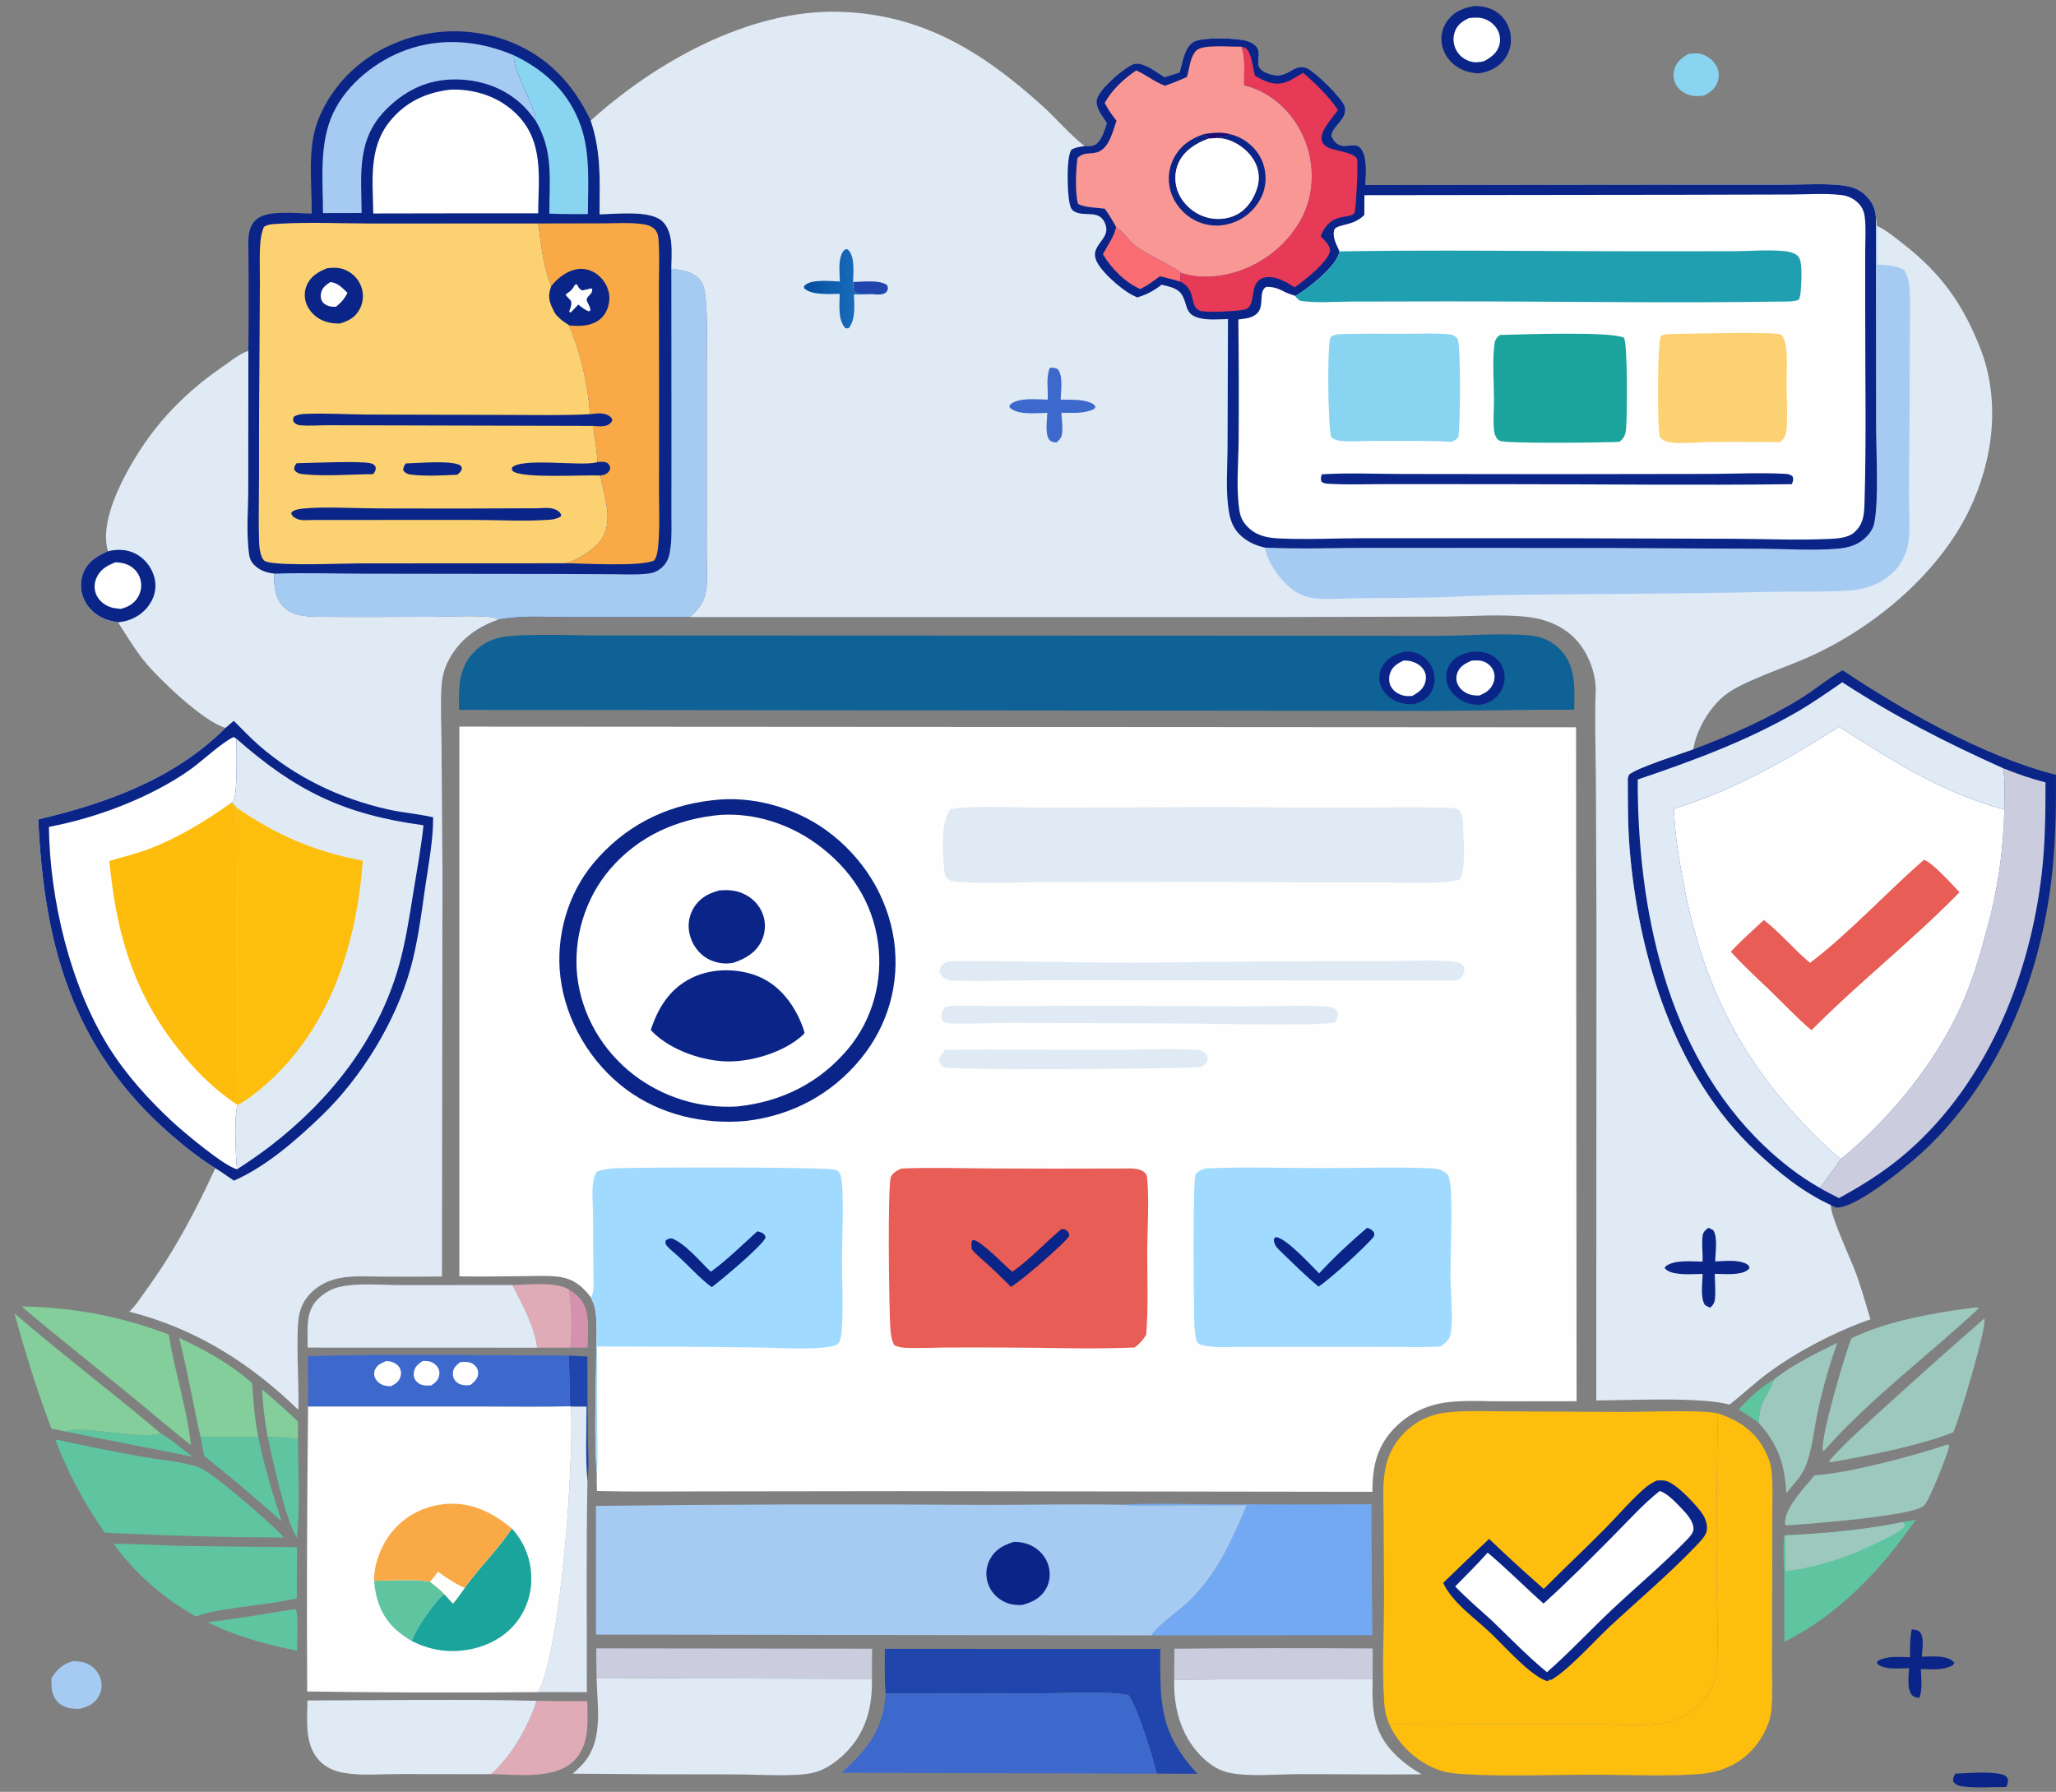  <svg width="288" height="251" viewBox="0 0 288 251" fill="none" xmlns="http://www.w3.org/2000/svg">
<rect x="0" y="0" width="288" height="251" fill="#808080" stroke="none"/>
<path d="M273.905 248.451C275.856 248.373 278.356 248.126 280.258 248.507C280.799 248.617 280.991 248.767 281.274 249.207C281.281 249.679 281.228 249.901 281.017 250.329C279.062 250.313 276.9 250.495 274.981 250.248C274.324 250.163 273.998 250.038 273.585 249.545C273.565 249.001 273.638 248.913 273.908 248.454L273.905 248.451Z" fill="#0A2587"/>
<path d="M267.8 228.248C268.186 228.286 268.678 228.32 268.936 228.623C269.596 229.398 269.24 231.101 269.207 232.067C270.115 232.057 271.234 231.961 272.129 232.12C272.782 232.236 273.37 232.411 273.766 232.929L273.558 233.257C272.175 234.017 270.603 233.826 269.068 233.795C269.101 235.036 269.349 236.682 268.847 237.839C268.5 237.789 268.107 237.736 267.863 237.479C267.057 236.636 267.387 234.726 267.417 233.67C266.519 233.695 265.532 233.776 264.64 233.676C264.053 233.611 263.247 233.426 262.887 232.957L263.062 232.645C264.393 231.914 266.063 232.114 267.549 232.142C267.559 230.833 267.513 229.536 267.794 228.248H267.8Z" fill="#0A2587"/>
<path d="M236.507 7.541C237.058 7.504 237.686 7.419 238.23 7.551C239.079 7.751 239.891 8.36 240.33 9.066C240.383 9.151 240.436 9.241 240.479 9.332C240.525 9.423 240.561 9.516 240.598 9.61C240.631 9.704 240.66 9.801 240.683 9.898C240.707 9.994 240.726 10.094 240.74 10.194C240.753 10.294 240.759 10.394 240.763 10.494C240.763 10.594 240.763 10.694 240.753 10.794C240.743 10.894 240.73 10.994 240.71 11.091C240.69 11.188 240.664 11.285 240.634 11.382C240.31 12.373 239.607 12.913 238.683 13.394C238.201 13.441 237.712 13.498 237.227 13.435C236.352 13.322 235.516 12.879 234.995 12.201C234.486 11.538 234.318 10.719 234.486 9.923C234.734 8.744 235.49 8.163 236.507 7.541Z" fill="#89D4F1"/>
<path d="M10.258 232.689C10.899 232.704 11.553 232.761 12.147 233.014C13.048 233.398 13.752 234.167 14.052 235.054C14.356 235.945 14.267 236.904 13.771 237.717C13.19 238.676 12.342 239.054 11.265 239.357C11.12 239.364 10.972 239.373 10.826 239.373C9.842 239.379 8.819 239.151 8.122 238.448C7.161 237.479 7.184 236.304 7.204 235.07C8.013 233.839 8.759 233.089 10.258 232.686V232.689Z" fill="#A6CBF3"/>
<path d="M206.597 0.848C207.65 0.854 208.647 1.048 209.535 1.61C210.605 2.288 211.305 3.376 211.549 4.563C211.82 5.885 211.549 7.26 210.707 8.354C209.816 9.513 208.601 10.047 207.142 10.273C206.055 10.21 205.091 9.998 204.177 9.413C204.031 9.323 203.893 9.226 203.757 9.119C203.622 9.016 203.493 8.904 203.374 8.788C203.256 8.673 203.137 8.548 203.028 8.419C202.919 8.291 202.816 8.157 202.724 8.019C202.628 7.882 202.542 7.738 202.463 7.594C202.384 7.448 202.311 7.298 202.249 7.144C202.186 6.991 202.13 6.835 202.083 6.676C202.037 6.516 202.001 6.357 201.971 6.194C201.945 6.044 201.925 5.894 201.915 5.744C201.905 5.594 201.902 5.444 201.908 5.291C201.915 5.141 201.928 4.991 201.948 4.841C201.971 4.691 202.001 4.544 202.037 4.398C202.074 4.251 202.12 4.107 202.173 3.963C202.225 3.819 202.288 3.682 202.354 3.544C202.424 3.407 202.496 3.276 202.579 3.148C202.661 3.019 202.75 2.894 202.846 2.773C203.797 1.569 205.075 1.066 206.594 0.844L206.597 0.848Z" fill="#0A2587"/>
<path d="M205.762 2.544C206.339 2.473 206.986 2.413 207.561 2.538C208.406 2.726 209.192 3.276 209.648 3.976C209.704 4.063 209.757 4.151 209.803 4.244C209.849 4.335 209.892 4.429 209.928 4.526C209.965 4.623 209.998 4.719 210.024 4.816C210.05 4.916 210.074 5.016 210.087 5.116C210.103 5.216 210.113 5.319 210.12 5.419C210.123 5.523 210.123 5.623 210.12 5.726C210.113 5.829 210.103 5.929 210.087 6.029C210.07 6.129 210.047 6.229 210.021 6.329C209.707 7.419 208.882 8.038 207.885 8.569C207.264 8.719 206.676 8.794 206.045 8.629C205.94 8.601 205.834 8.569 205.735 8.532C205.633 8.494 205.534 8.451 205.435 8.404C205.336 8.357 205.243 8.304 205.151 8.247C205.058 8.191 204.969 8.132 204.883 8.066C204.797 8.001 204.715 7.932 204.636 7.86C204.556 7.788 204.48 7.713 204.411 7.632C204.342 7.554 204.272 7.469 204.213 7.385C204.15 7.301 204.094 7.21 204.041 7.119C203.573 6.31 203.47 5.307 203.79 4.432C204.147 3.463 204.827 2.979 205.768 2.538L205.762 2.544Z" fill="#FEFEFE"/>
<path d="M237.19 104.968C242.271 103.081 247.614 100.7 252.193 97.874C254.21 96.631 256.049 95.062 258.096 93.887C266.529 99.525 277.953 105.999 287.993 108.54C288.023 113.787 287.927 119.006 287.234 124.221C285.454 137.627 279.957 151.258 269.765 160.952C267.562 163.046 260.348 169.036 257.413 169.155C257.083 169.167 256.73 168.958 256.449 168.811C252.487 166.986 249.063 164.189 245.953 161.271C234.46 150.486 229.497 133.765 228.272 118.877C228.002 115.593 228.035 112.293 228.018 109.003L228.19 108.515C229.302 107.543 235.338 105.646 237.19 104.968Z" fill="#0A2587"/>
<path d="M280.568 107.599C282.522 108.393 284.477 109.065 286.531 109.599C286.531 113.924 286.494 118.212 285.986 122.518C284.381 136.165 278.891 150.374 268.457 160.211C265.129 163.352 261.652 165.627 257.598 167.83C256.713 167.368 255.785 166.927 254.937 166.408C255.937 165.058 256.921 163.696 257.888 162.327C258.714 161.661 259.52 160.974 260.299 160.261C266.539 154.518 271.944 147.496 275.193 139.812C276.517 136.677 277.451 133.412 278.323 130.146C278.699 128.781 279.036 127.406 279.326 126.021C279.617 124.637 279.865 123.246 280.069 121.846C280.274 120.446 280.432 119.043 280.548 117.637C280.664 116.231 280.736 114.818 280.763 113.409C280.749 111.553 280.934 109.421 280.564 107.603L280.568 107.599Z" fill="#CBCCDD"/>
<path d="M258.06 95.572C265.535 100.418 272.416 103.931 280.571 107.603C280.941 109.424 280.759 111.553 280.769 113.409C271.947 111.009 265.146 106.606 257.618 101.787C250.503 106.371 242.727 110.749 234.496 113.281C234.579 117.028 235.259 120.768 235.975 124.446C238.897 139.452 245.085 150.777 256.74 161.43C257.106 161.765 257.456 162.08 257.895 162.327C256.928 163.699 255.944 165.058 254.943 166.408C252.081 164.805 249.476 162.749 247.135 160.524C233.321 147.387 229.372 127.009 229.408 109.19C237.081 106.606 244.827 103.734 251.79 99.687C253.96 98.428 256.003 96.981 258.064 95.572H258.06Z" fill="#DFEAF5"/>
<path d="M234.493 113.281C242.724 110.753 250.499 106.371 257.614 101.787C265.146 106.606 271.944 111.006 280.766 113.409C280.739 114.821 280.667 116.231 280.551 117.637C280.436 119.043 280.274 120.446 280.073 121.846C279.868 123.246 279.62 124.637 279.33 126.021C279.039 127.406 278.702 128.781 278.326 130.146C277.454 133.412 276.52 136.677 275.196 139.812C271.947 147.496 266.542 154.518 260.302 160.261C259.523 160.974 258.717 161.665 257.892 162.327C257.453 162.077 257.103 161.765 256.736 161.43C245.081 150.777 238.894 139.452 235.972 124.446C235.255 120.768 234.575 117.028 234.493 113.281Z" fill="#FEFEFE"/>
<path d="M269.511 120.437C270.825 120.937 273.403 123.852 274.486 124.984C267.929 131.718 260.362 137.627 253.748 144.318C251.662 142.558 249.757 140.49 247.792 138.605C245.97 136.887 244.134 135.165 242.45 133.321C243.886 131.762 245.53 130.33 247.079 128.871C249.397 130.68 251.282 132.987 253.547 134.877C259.12 130.646 264.178 125.059 269.511 120.44V120.437Z" fill="#E85D56"/>
<path d="M43.662 29.913C43.721 25.657 42.988 20.832 44.573 16.785C44.685 16.497 44.807 16.21 44.936 15.929C45.065 15.647 45.2 15.366 45.342 15.091C45.484 14.816 45.636 14.541 45.791 14.272C45.95 14.004 46.111 13.738 46.283 13.476C46.455 13.213 46.63 12.957 46.815 12.701C47 12.447 47.188 12.197 47.386 11.954C47.584 11.71 47.785 11.469 47.993 11.232C48.201 10.997 48.416 10.766 48.637 10.541C48.858 10.316 49.086 10.094 49.317 9.879C49.548 9.663 49.786 9.454 50.031 9.251C50.275 9.047 50.523 8.847 50.773 8.654C51.028 8.46 51.285 8.276 51.549 8.094C51.813 7.913 52.081 7.738 52.352 7.569C52.622 7.401 52.9 7.238 53.18 7.082C53.461 6.926 53.745 6.776 54.032 6.635C54.319 6.491 54.61 6.357 54.907 6.226C55.214 6.088 55.525 5.96 55.838 5.838C56.152 5.716 56.469 5.601 56.789 5.494C57.109 5.388 57.433 5.288 57.757 5.198C58.08 5.107 58.41 5.023 58.74 4.944C59.071 4.866 59.401 4.798 59.734 4.738C60.068 4.676 60.401 4.623 60.738 4.579C61.075 4.532 61.411 4.494 61.748 4.466C62.085 4.438 62.425 4.416 62.765 4.401C63.105 4.388 63.445 4.382 63.782 4.382C64.122 4.382 64.462 4.394 64.799 4.413C65.139 4.432 65.476 4.457 65.813 4.491C66.149 4.526 66.486 4.566 66.823 4.616C67.16 4.666 67.493 4.723 67.823 4.788C68.157 4.854 68.487 4.926 68.814 5.007C69.144 5.088 69.468 5.176 69.791 5.273C70.115 5.369 70.435 5.473 70.755 5.585C76.523 7.647 80.284 11.672 82.744 16.888C84.256 21.363 84.002 25.407 83.982 30.016C86.227 30 91.004 29.394 92.738 30.957C94.445 32.497 94.055 35.585 94.039 37.644C95.548 37.803 97.142 38.05 98.116 39.282C98.74 40.069 98.839 41.619 98.912 42.591C99.137 45.566 98.995 48.638 99.001 51.628V68.506L98.991 77.597C98.991 79.365 99.186 81.372 98.829 83.1C98.529 84.553 97.7 85.453 96.601 86.431H79.663C76.573 86.444 73.205 86.184 70.174 86.728L69.92 86.772C69.87 86.781 69.818 86.79 69.768 86.8C69.339 86.506 69.2 86.493 68.672 86.444C66.192 86.203 63.511 86.39 61.005 86.397C55.574 86.409 50.133 86.459 44.702 86.406C42.942 86.387 40.981 86.3 39.7 84.993C38.442 83.709 38.369 82.006 38.392 80.359C37.319 80.222 36.401 79.934 35.632 79.175C35.15 78.7 34.948 78.225 34.866 77.578C34.483 74.55 34.767 71.181 34.767 68.122L34.79 49.163C34.843 44.61 34.846 40.056 34.803 35.507C34.793 33.91 34.556 31.96 35.889 30.76C37.438 29.363 41.581 29.907 43.662 29.919V29.913Z" fill="#0A2587"/>
<path d="M71.967 7.738C76.487 9.894 79.782 13.088 81.38 17.704C82.721 21.572 82.364 25.96 82.351 29.991C80.555 29.979 78.742 30.013 76.949 29.928C76.939 25.166 77.573 21.204 75.018 16.882C75.031 14.779 72.007 10.532 71.967 7.738Z" fill="#89D4F1"/>
<path d="M45.24 29.847C45.243 25.276 44.662 20.107 46.669 15.844C48.565 11.822 52.639 8.507 56.964 6.973C61.953 5.201 67.189 5.701 71.967 7.741C72.003 10.535 75.028 14.779 75.018 16.885C74.45 16.107 73.865 15.363 73.159 14.691C70.633 12.297 67.295 11.132 63.746 11.126C59.985 11.119 56.957 12.569 54.343 15.079C49.875 19.366 50.615 24.285 50.658 29.838L45.24 29.85V29.847Z" fill="#A6CBF3"/>
<path d="M62.897 12.579C63.125 12.56 63.35 12.544 63.581 12.544C66.84 12.554 69.923 13.641 72.231 15.86C76.263 19.735 75.424 24.907 75.381 29.882H65.063L52.286 29.904C52.236 25.51 51.576 20.819 54.534 17.088C56.647 14.422 59.447 13.019 62.897 12.579Z" fill="#FEFEFE"/>
<path d="M75.388 31.303L84.678 31.285C86.323 31.279 88.063 31.16 89.694 31.354C90.381 31.435 91.18 31.578 91.675 32.078C92.084 32.494 92.197 32.95 92.239 33.504C92.424 35.778 92.289 38.163 92.296 40.447L92.325 54.069L92.315 68.659C92.305 71.169 92.444 73.806 92.213 76.3C92.15 76.984 92.068 77.947 91.622 78.509C89.747 79.425 81.677 78.894 79.168 78.906C80.71 78.656 83.18 76.981 84.084 75.806C86.098 73.191 84.612 69.509 84.091 66.616C84.279 66.578 84.537 66.544 84.718 66.463C85.138 66.272 85.296 66.075 85.484 65.688C85.441 65.253 85.405 65.219 85.114 64.878C84.636 64.625 84.21 64.697 83.685 64.734C83.635 63.053 83.275 61.337 83.1 59.659C83.744 59.691 84.55 59.803 85.138 59.522C85.494 59.35 85.653 59.153 85.778 58.809C85.689 58.619 85.606 58.472 85.428 58.341C84.583 57.716 83.629 57.931 82.645 58.022C82.361 53.841 81.347 49.475 79.716 45.578L79.392 45.36C78.775 44.96 78.306 44.585 77.834 44.035C77.709 43.841 77.596 43.644 77.494 43.438C76.873 42.191 76.722 41.388 77.21 40.081C76.107 37.325 75.787 34.207 75.384 31.303H75.388Z" fill="#F9AA47"/>
<path d="M77.213 40.081C78.102 38.969 79.422 37.9 80.931 37.694C81.915 37.56 82.876 37.85 83.645 38.431C84.619 39.169 85.273 40.313 85.352 41.494C85.421 42.55 85.078 43.688 84.315 44.475C83.503 45.313 82.295 45.638 81.123 45.644C80.657 45.644 80.178 45.644 79.716 45.578L79.392 45.36C78.775 44.96 78.306 44.585 77.834 44.035C77.709 43.841 77.596 43.644 77.494 43.438C76.873 42.191 76.721 41.388 77.21 40.081H77.213Z" fill="#0A2587"/>
<path d="M77.834 44.035C78.491 43.966 79.099 43.8 79.733 43.632L79.884 43.8L79.392 45.36C78.775 44.96 78.306 44.585 77.834 44.035Z" fill="#0A2587"/>
<path d="M79.736 43.628L79.808 43.416C79.967 42.941 80.139 42.594 79.947 42.1C79.713 41.844 79.475 41.591 79.237 41.338C79.416 41.081 79.452 41.072 79.7 40.91C80.112 40.638 80.304 40.294 80.535 39.885L80.796 39.813C81.047 40.219 81.113 40.507 81.582 40.688L82.81 40.394L82.965 40.491C82.978 41.235 82.453 41.275 82.199 41.847C82.037 42.21 82.793 42.956 82.681 43.488L82.496 43.613C81.908 43.416 81.483 43.035 81.01 42.663C80.644 43.038 80.284 43.456 79.891 43.803L79.739 43.635L79.736 43.628Z" fill="#FEFEFE"/>
<path d="M94.042 37.644C95.551 37.803 97.146 38.05 98.12 39.282C98.744 40.069 98.843 41.619 98.915 42.591C99.14 45.566 98.998 48.638 99.005 51.628V68.506L98.995 77.597C98.995 79.365 99.189 81.372 98.833 83.1C98.532 84.553 97.704 85.453 96.604 86.431H79.667C76.576 86.444 73.209 86.184 70.178 86.728L69.923 86.772C69.874 86.781 69.821 86.79 69.772 86.8C69.342 86.506 69.204 86.493 68.675 86.444C66.196 86.203 63.515 86.39 61.009 86.397C55.578 86.409 50.136 86.459 44.705 86.406C42.945 86.387 40.984 86.3 39.703 84.993C38.445 83.709 38.372 82.006 38.395 80.359C42.651 80.212 46.967 80.356 51.226 80.362L77.583 80.397L85.722 80.434C87.346 80.444 89.053 80.544 90.665 80.362C91.556 80.262 92.137 80.031 92.784 79.428C93.666 78.609 93.818 77.622 93.947 76.506C94.125 74.994 94.039 73.412 94.046 71.887L94.055 64.041L94.039 37.647L94.042 37.644Z" fill="#A6CBF3"/>
<path d="M79.168 78.906L50.45 78.919C47.785 78.922 39.633 79.284 37.444 78.722C37.032 78.615 36.883 78.459 36.711 78.094C36.404 77.441 36.319 76.584 36.292 75.872C36.193 72.931 36.282 69.959 36.282 67.016C36.272 61.087 36.292 55.156 36.348 49.228L36.404 39.438C36.408 37.657 36.328 35.828 36.461 34.053C36.52 33.263 36.662 32.541 36.956 31.797C37.448 31.378 38.514 31.375 39.168 31.338C43.493 31.088 47.97 31.31 52.312 31.313L75.387 31.3C75.787 34.203 76.107 37.322 77.213 40.078C76.721 41.385 76.876 42.188 77.497 43.435C77.6 43.641 77.709 43.838 77.837 44.032C78.309 44.578 78.778 44.956 79.396 45.356L79.719 45.575C81.354 49.475 82.364 53.841 82.648 58.019C83.632 57.925 84.589 57.713 85.431 58.338C85.609 58.469 85.692 58.616 85.781 58.806C85.656 59.153 85.497 59.347 85.141 59.519C84.553 59.803 83.744 59.688 83.103 59.656C83.278 61.334 83.638 63.05 83.688 64.731C84.213 64.694 84.635 64.622 85.118 64.875C85.408 65.216 85.444 65.25 85.487 65.684C85.299 66.075 85.141 66.272 84.721 66.459C84.543 66.541 84.285 66.575 84.094 66.612C84.616 69.506 86.101 73.187 84.087 75.803C83.183 76.978 80.713 78.65 79.171 78.903L79.168 78.906Z" fill="#FCD171"/>
<path d="M56.848 64.916C58.466 64.884 63.032 64.462 64.383 65.134C64.63 65.256 64.614 65.381 64.706 65.609C64.597 66.075 64.413 66.197 64.053 66.5C62.026 66.597 59.701 66.725 57.694 66.5C57.123 66.437 56.845 66.328 56.482 65.912C56.502 65.412 56.555 65.341 56.845 64.919L56.848 64.916Z" fill="#0A2587"/>
<path d="M41.542 64.891C43.53 64.847 50.391 64.55 51.893 64.888C52.329 64.984 52.388 65.1 52.629 65.422C52.659 65.894 52.537 66.044 52.276 66.422C49.172 66.441 45.778 66.734 42.704 66.45C42.011 66.388 41.657 66.341 41.209 65.822C41.215 65.341 41.255 65.294 41.539 64.888L41.542 64.891Z" fill="#0A2587"/>
<path d="M83.685 64.734C84.21 64.697 84.632 64.625 85.114 64.878C85.405 65.219 85.441 65.253 85.484 65.687C85.296 66.078 85.137 66.275 84.718 66.462C84.54 66.544 84.282 66.578 84.091 66.615C82.02 66.475 72.882 67.087 71.812 65.959C71.647 65.784 71.719 65.694 71.739 65.481C73.129 64.091 81.146 65.309 83.45 64.791C83.529 64.772 83.609 64.753 83.688 64.734H83.685Z" fill="#0A2587"/>
<path d="M45.841 37.563C46.749 37.478 47.587 37.447 48.429 37.835C48.558 37.894 48.68 37.957 48.802 38.025C48.921 38.094 49.04 38.169 49.152 38.25C49.265 38.332 49.374 38.416 49.476 38.507C49.578 38.597 49.677 38.694 49.773 38.794C49.865 38.894 49.955 39 50.037 39.106C50.12 39.216 50.196 39.328 50.265 39.444C50.334 39.56 50.4 39.678 50.456 39.8C50.516 39.922 50.566 40.047 50.612 40.172C50.978 41.206 50.896 42.394 50.354 43.36C49.737 44.463 48.835 44.975 47.607 45.316C46.963 45.331 46.286 45.263 45.672 45.069C45.53 45.025 45.395 44.975 45.26 44.919C45.124 44.863 44.992 44.797 44.863 44.728C44.735 44.66 44.609 44.585 44.49 44.5C44.368 44.419 44.253 44.331 44.144 44.238C44.031 44.144 43.926 44.047 43.823 43.944C43.721 43.841 43.629 43.735 43.536 43.622C43.447 43.51 43.361 43.394 43.285 43.275C43.209 43.157 43.137 43.032 43.074 42.907C43.014 42.791 42.962 42.672 42.915 42.55C42.869 42.428 42.83 42.306 42.8 42.181C42.767 42.056 42.744 41.928 42.724 41.803C42.707 41.675 42.694 41.547 42.691 41.419C42.688 41.291 42.691 41.163 42.701 41.035C42.711 40.907 42.731 40.778 42.754 40.653C42.78 40.528 42.81 40.403 42.849 40.278C42.889 40.157 42.935 40.035 42.988 39.916C43.553 38.666 44.58 38.075 45.841 37.563Z" fill="#0A2587"/>
<path d="M46.267 39.516C47.323 39.585 47.964 40.357 48.674 41.016C48.267 41.841 47.809 42.369 47.072 42.96C47.006 42.966 46.937 42.975 46.867 42.975C46.31 42.988 45.696 42.831 45.303 42.438C44.943 42.078 44.88 41.572 44.962 41.1C45.101 40.303 45.616 39.963 46.263 39.513L46.267 39.516Z" fill="#FEFEFE"/>
<path d="M75.298 71.197C76.097 71.172 77.055 71.037 77.794 71.369C78.22 71.559 78.475 71.762 78.636 72.181L78.481 72.4C78.006 72.644 77.586 72.759 77.045 72.8C73.505 73.066 69.732 72.828 66.169 72.828L44.054 72.837L43.358 72.85C42.681 72.865 42.031 72.937 41.423 72.594C41.047 72.381 40.895 72.269 40.782 71.865C40.809 71.828 40.829 71.79 40.858 71.756C41.215 71.384 41.971 71.287 42.473 71.237C45.511 70.937 49.809 71.212 52.979 71.219C60.418 71.25 67.856 71.24 75.295 71.197H75.298Z" fill="#0A2587"/>
<path d="M82.648 58.022C83.632 57.928 84.589 57.716 85.431 58.341C85.609 58.472 85.692 58.619 85.781 58.809C85.656 59.156 85.497 59.35 85.141 59.522C84.553 59.806 83.744 59.691 83.103 59.659L55.052 59.588L46.019 59.566C44.761 59.566 43.434 59.672 42.189 59.588C41.697 59.553 41.489 59.438 41.136 59.125C41.047 58.766 41.01 58.719 41.156 58.381C41.657 58.069 42.093 58.01 42.688 57.981C45.586 57.85 48.617 58.056 51.526 58.069L71.072 58.122C74.922 58.122 78.801 58.216 82.645 58.022H82.648Z" fill="#0A2587"/>
<path d="M34.793 49.16L34.77 68.119C34.77 71.181 34.486 74.55 34.869 77.575C34.952 78.222 35.156 78.697 35.635 79.172C36.408 79.931 37.325 80.219 38.395 80.356C38.372 82.003 38.445 83.706 39.703 84.99C40.984 86.297 42.945 86.384 44.705 86.403C50.136 86.459 55.577 86.409 61.008 86.394C63.511 86.387 66.192 86.2 68.675 86.44C69.203 86.49 69.342 86.503 69.771 86.797C66.592 87.934 64.125 89.815 62.692 92.79C62.151 93.912 61.916 95.015 61.841 96.237C61.682 98.822 61.837 101.465 61.844 104.056L61.983 122.199L61.91 178.811C59.1 178.842 56.29 178.846 53.481 178.827C51.5 178.824 49.327 178.655 47.386 179.074C45.989 179.374 44.662 180.039 43.655 181.008C43.45 181.205 43.259 181.414 43.084 181.636C42.909 181.858 42.75 182.089 42.608 182.33C42.466 182.571 42.344 182.821 42.238 183.08C42.133 183.336 42.047 183.602 41.978 183.87C41.321 186.408 41.941 194.233 41.789 197.489C35.077 190.989 27.467 186.108 18.11 183.739C18.962 182.958 19.751 181.708 20.431 180.774C24.393 175.339 27.378 169.68 30.164 163.639C27.975 162.283 25.918 160.658 23.993 158.986C9.961 146.787 6.158 132.118 5.355 114.778C15.145 112.471 24.492 109.034 31.594 101.953C28.553 101.159 22.217 95.062 20.246 92.643C18.859 90.943 17.723 89.015 16.541 87.181C16.092 87.103 15.643 87.019 15.204 86.894C13.821 86.5 12.592 85.525 11.922 84.315C11.84 84.165 11.767 84.012 11.701 83.856C11.635 83.7 11.579 83.54 11.529 83.378C11.48 83.215 11.44 83.053 11.411 82.887C11.377 82.722 11.358 82.556 11.341 82.387C11.328 82.219 11.321 82.053 11.328 81.884C11.331 81.715 11.345 81.55 11.368 81.381C11.391 81.212 11.42 81.05 11.46 80.884C11.5 80.719 11.546 80.559 11.605 80.4C12.203 78.728 13.527 77.922 15.128 77.219C14.115 73.919 16.059 69.375 17.618 66.441C20.886 60.281 25.218 55.472 31.112 51.413C32.205 50.66 33.505 49.563 34.79 49.16H34.793Z" fill="#DFEAF5"/>
<path d="M15.132 77.219C16.452 76.891 17.826 76.944 19.038 77.587C20.289 78.25 21.207 79.453 21.587 80.75C21.979 82.097 21.748 83.453 20.962 84.634C20.91 84.712 20.857 84.787 20.801 84.862C20.745 84.937 20.688 85.012 20.629 85.084C20.57 85.156 20.507 85.228 20.444 85.297C20.381 85.365 20.315 85.434 20.249 85.5C20.183 85.565 20.114 85.631 20.045 85.694C19.975 85.756 19.903 85.819 19.83 85.878C19.757 85.937 19.681 85.997 19.605 86.05C19.529 86.106 19.45 86.159 19.371 86.212C19.292 86.265 19.209 86.315 19.127 86.362C19.044 86.409 18.962 86.456 18.876 86.5C18.79 86.543 18.704 86.587 18.618 86.625C18.532 86.665 18.443 86.703 18.354 86.74C18.265 86.775 18.176 86.809 18.083 86.84C17.991 86.872 17.902 86.903 17.809 86.928C17.717 86.956 17.625 86.981 17.529 87.003C17.436 87.025 17.34 87.047 17.245 87.065C17.014 87.106 16.782 87.14 16.551 87.172C16.102 87.094 15.653 87.009 15.214 86.884C13.831 86.49 12.603 85.515 11.932 84.306C11.85 84.156 11.777 84.003 11.711 83.847C11.645 83.69 11.589 83.531 11.539 83.369C11.49 83.206 11.45 83.044 11.421 82.878C11.388 82.712 11.368 82.547 11.351 82.378C11.338 82.209 11.331 82.044 11.338 81.875C11.341 81.706 11.354 81.54 11.378 81.372C11.401 81.203 11.431 81.04 11.47 80.875C11.51 80.709 11.556 80.55 11.615 80.391C12.213 78.719 13.537 77.912 15.138 77.209L15.132 77.219Z" fill="#0A2587"/>
<path d="M16.188 78.769C16.786 78.778 17.463 78.894 17.994 79.156C18.093 79.206 18.189 79.259 18.282 79.319C18.374 79.378 18.463 79.44 18.552 79.506C18.638 79.572 18.721 79.644 18.8 79.719C18.879 79.794 18.955 79.872 19.024 79.953C19.094 80.034 19.16 80.122 19.223 80.209C19.285 80.297 19.341 80.387 19.391 80.481C19.444 80.575 19.49 80.672 19.533 80.769C19.576 80.865 19.612 80.965 19.642 81.069C19.675 81.181 19.704 81.293 19.724 81.409C19.747 81.525 19.761 81.64 19.77 81.756C19.78 81.872 19.784 81.987 19.777 82.106C19.774 82.222 19.764 82.337 19.747 82.453C19.731 82.569 19.708 82.684 19.678 82.797C19.648 82.909 19.615 83.022 19.572 83.131C19.529 83.24 19.483 83.35 19.43 83.453C19.378 83.559 19.318 83.659 19.256 83.759C18.688 84.615 17.915 85.043 16.905 85.29C16.459 85.243 15.987 85.206 15.558 85.075C14.729 84.819 13.96 84.225 13.573 83.481C13.524 83.387 13.481 83.287 13.444 83.19C13.408 83.09 13.375 82.99 13.345 82.887C13.319 82.784 13.296 82.681 13.283 82.575C13.266 82.472 13.256 82.365 13.253 82.259C13.25 82.153 13.253 82.047 13.26 81.944C13.266 81.837 13.279 81.734 13.299 81.628C13.319 81.525 13.342 81.422 13.375 81.319C13.405 81.215 13.441 81.115 13.484 81.019C13.996 79.784 14.95 79.247 16.188 78.762V78.769Z" fill="#FEFEFE"/>
<path d="M31.604 101.953L32.746 100.975C33.918 102.118 35.021 103.318 36.263 104.4C41.367 108.85 47.511 111.824 54.237 113.359C56.367 113.843 58.549 114.006 60.669 114.481C60.688 117.749 60.018 121.106 59.549 124.346C59.005 128.124 58.529 131.977 57.499 135.671C55.439 143.059 50.678 150.896 45.002 156.34C41.522 159.677 37.276 163.421 32.763 165.383C31.904 164.802 31.056 164.18 30.171 163.643C27.982 162.286 25.925 160.661 24 158.99C9.968 146.79 6.164 132.121 5.362 114.781C15.152 112.474 24.499 109.037 31.601 101.956L31.604 101.953Z" fill="#0A2587"/>
<path d="M33.119 103.484C41.334 110.709 48.096 114.099 59.325 115.602C58.985 118.759 58.407 121.896 57.899 125.034C57.321 128.584 56.792 132.155 55.779 135.624C52.844 145.683 46.29 154.065 37.804 160.589C36.322 161.73 34.767 162.768 33.202 163.799C33.024 162.127 32.75 156.246 33.288 154.761L33.162 113.153L32.439 112.412C32.499 112.368 32.561 112.331 32.614 112.284C33.331 111.603 33.113 104.918 33.119 103.484Z" fill="#DFEAF5"/>
<path d="M33.162 113.153C38.749 116.981 43.989 119.271 50.816 120.568C49.948 132.362 46.158 144.577 36.424 152.602C35.47 153.386 34.417 154.224 33.284 154.761L33.159 113.153H33.162Z" fill="#FEBE0D"/>
<path d="M6.848 115.828C13.563 114.574 21.048 111.718 26.546 107.875C28.246 106.684 31.108 103.956 32.726 103.246L33.119 103.484C33.113 104.918 33.327 111.599 32.614 112.284C32.561 112.334 32.498 112.371 32.439 112.412L33.162 113.153L33.288 154.761C32.749 156.246 33.027 162.127 33.202 163.799C31.343 163.308 25.75 158.611 24.198 157.174C20.837 154.065 17.674 150.562 15.27 146.727C9.786 137.984 6.973 125.924 6.851 115.828H6.848Z" fill="#FEFEFE"/>
<path d="M32.439 112.412L33.162 113.152L33.288 154.761C32.545 154.311 31.818 153.765 31.138 153.233C28.602 151.249 26.291 148.699 24.38 146.174C18.354 138.205 16.258 130.165 15.313 120.612C17.096 120.052 18.922 119.637 20.678 118.987C24.849 117.446 28.887 114.962 32.442 112.412H32.439Z" fill="#FEBD0C"/>
<path d="M82.747 16.891C91.665 8.816 104.792 1.351 117.405 1.648C129.258 1.929 137.773 7.394 146.027 14.841C148.015 16.635 149.844 18.841 151.951 20.476C152.601 20.482 153.152 20.544 153.661 20.091C154.433 19.407 154.721 18.191 155.054 17.266C154.49 16.397 153.39 15.091 153.628 14.004C153.948 12.523 157.029 9.916 158.399 9.176C158.894 8.91 159.257 8.851 159.809 8.998C160.961 9.304 162.13 10.179 163.114 10.822C163.817 10.613 164.527 10.413 165.217 10.166C165.656 8.832 165.87 6.548 167.267 5.835C168.538 5.188 173.332 5.301 174.745 5.766C175.31 5.951 175.921 6.279 176.168 6.823C176.736 8.063 175.488 9.319 177.232 10.132C178.004 10.491 178.919 10.707 179.761 10.435C180.956 10.047 181.742 8.954 183.122 9.579C184.248 10.088 187.975 13.719 188.355 14.879C188.556 15.491 188.362 16.129 188.015 16.654C187.533 17.382 186.516 18.191 186.519 19.085C186.767 19.579 187.048 20.05 187.592 20.294C188.751 20.813 190.059 19.682 190.825 21.091C191.551 22.435 191.3 24.435 191.277 25.916L236.652 25.875H250.153C252.679 25.869 255.379 25.682 257.889 25.954C259.232 26.1 260.352 26.422 261.322 27.366C262.244 28.26 262.696 29.222 262.772 30.463L262.914 31.647C264.208 32.21 265.416 33.254 266.519 34.107C271.931 38.297 274.932 42.563 277.362 48.706C280.284 56.103 279.231 64.487 275.794 71.553C271.396 80.59 262.108 88.319 252.613 92.365C249.624 93.637 244.134 95.481 241.809 97.243C239.492 99.003 237.636 102.2 237.19 104.965C235.341 105.646 229.303 107.54 228.19 108.512L228.018 108.999C228.035 112.293 228.002 115.59 228.272 118.874C229.497 133.759 234.46 150.48 245.953 161.268C249.063 164.186 252.487 166.983 256.449 168.808C256.466 170.543 259.289 176.405 260.068 178.596C260.794 180.642 261.382 182.733 262.009 184.808C257.298 186.427 251.668 189.352 247.736 192.274C245.844 193.677 244.13 195.289 242.291 196.755C237.996 195.636 228.408 196.161 223.601 196.17L223.63 129.415L223.551 109.556C223.515 105.206 223.366 100.821 223.528 96.475C223.452 93.909 222.323 91.103 220.421 89.253C218.767 87.644 216.446 86.709 214.115 86.434C210.288 85.981 206.036 86.344 202.169 86.368L179.615 86.437H96.608C97.707 85.456 98.536 84.556 98.836 83.1C99.193 81.372 98.998 79.369 98.998 77.597L99.008 68.506V51.628C98.998 48.641 99.137 45.569 98.915 42.591C98.843 41.619 98.744 40.069 98.12 39.282C97.142 38.05 95.548 37.803 94.042 37.644C94.059 35.588 94.448 32.497 92.741 30.957C91.008 29.394 86.23 30 83.985 30.016C84.005 25.41 84.259 21.363 82.747 16.888V16.891Z" fill="#DFEAF5"/>
<path d="M119.505 39.5C120.759 39.481 123.236 39.157 124.253 39.938C124.385 40.288 124.454 40.45 124.233 40.806C124.055 41.097 123.675 41.21 123.341 41.244C123.077 41.272 122.79 41.247 122.526 41.238C121.648 41.053 120.515 41.325 119.749 40.925C119.439 40.407 119.508 40.091 119.508 39.503L119.505 39.5Z" fill="#2045AD"/>
<path d="M117.653 39.431C117.623 38.225 117.365 36.35 118.072 35.275C118.26 34.991 118.277 34.978 118.633 34.894C118.752 34.96 118.815 34.985 118.91 35.1C119.776 36.172 119.518 38.203 119.505 39.5C119.505 40.088 119.435 40.407 119.746 40.922C120.512 41.325 121.648 41.05 122.523 41.235C121.558 41.266 120.584 41.244 119.617 41.244C119.653 42.791 119.901 44.647 118.894 45.978L118.435 45.991C117.332 44.828 117.606 42.635 117.626 41.169C116.266 41.163 113.922 41.369 112.829 40.525C112.578 40.331 112.657 40.431 112.611 40.097C112.69 40.025 112.766 39.944 112.852 39.878C113.869 39.097 116.378 39.391 117.646 39.431H117.653Z" fill="url(#paint0_linear_275_2221)"/>
<path d="M239.32 171.993C239.541 172.083 239.759 172.202 239.973 172.308C240.657 173.296 240.281 175.524 240.254 176.696C241.548 176.655 243.13 176.446 244.352 176.918C244.754 177.074 244.929 177.18 245.075 177.564C244.989 177.718 244.992 177.739 244.834 177.874C243.879 178.696 241.436 178.449 240.205 178.436C240.205 179.383 240.294 180.33 240.267 181.277C240.244 182.136 240.228 182.583 239.551 183.186C239.293 183.074 239.069 182.946 238.828 182.802C238.138 181.789 238.488 179.642 238.504 178.452C237.401 178.464 236.18 178.561 235.09 178.417C234.394 178.327 233.624 178.186 233.182 177.63L233.268 177.436C234.427 176.427 236.995 176.708 238.488 176.724C238.541 175.561 238.362 174.399 238.481 173.239C238.55 172.564 238.801 172.402 239.313 171.986L239.32 171.993Z" fill="#0A2587"/>
<path d="M147.064 51.519C147.539 51.513 147.787 51.481 148.2 51.738C148.953 52.75 148.589 54.76 148.586 55.978C149.87 56.022 151.478 55.891 152.674 56.375C153.08 56.541 153.288 56.628 153.466 57.016L153.251 57.303C151.822 57.975 150.24 57.825 148.688 57.816C148.718 58.669 148.854 59.525 148.811 60.381C148.774 61.144 148.583 61.469 147.995 61.984C147.655 61.959 147.242 61.906 147.018 61.641C146.341 60.834 146.684 58.834 146.704 57.831C145.265 57.856 142.821 58.141 141.653 57.263C141.369 57.05 141.461 57.163 141.408 56.791C141.458 56.741 141.501 56.684 141.553 56.641C142.712 55.647 145.281 55.959 146.764 55.981C146.839 54.581 146.49 52.838 147.057 51.525L147.064 51.519Z" fill="#3E69CC"/>
<path d="M262.775 30.463L262.917 31.647L262.944 37.072C264.357 37.125 265.45 37.172 266.734 37.807C267.183 38.61 267.374 39.222 267.454 40.125C267.635 42.25 267.53 44.447 267.53 46.581L267.487 58.247L267.401 69.019C267.401 70.975 267.539 72.972 267.44 74.925C267.404 75.703 267.262 76.466 267.021 77.212C266.361 79.212 265.004 80.69 263.052 81.678C261.804 82.306 260.441 82.628 259.038 82.719C255.27 82.965 251.457 82.828 247.68 82.912C235.569 83.187 223.462 83.19 211.351 83.331C207.954 83.372 204.56 83.581 201.166 83.681C197.402 83.756 193.634 83.793 189.87 83.797C187.781 83.806 184.915 84.137 182.94 83.559C180.761 82.922 178.853 80.64 177.895 78.756C177.562 78.097 177.341 77.437 177.202 76.719C182.25 76.953 187.407 76.744 192.472 76.75L225.073 76.772L246.838 76.878C250.318 76.894 254.075 77.172 257.525 76.856C258.873 76.731 260.127 76.387 261.131 75.49C261.811 74.881 262.366 74.169 262.547 73.284C263.204 70.044 262.811 63.331 262.805 59.631L262.775 30.466V30.463Z" fill="#A6CBF3"/>
<path d="M165.217 10.163C165.656 8.829 165.87 6.544 167.267 5.832C168.538 5.185 173.332 5.298 174.745 5.763C175.31 5.948 175.921 6.276 176.168 6.819C176.736 8.06 175.488 9.316 177.232 10.129C178.004 10.488 178.919 10.704 179.761 10.432C180.956 10.044 181.742 8.951 183.122 9.576C184.248 10.085 187.975 13.716 188.355 14.876C188.556 15.488 188.362 16.125 188.015 16.651C187.533 17.379 186.516 18.188 186.519 19.082C186.767 19.576 187.048 20.047 187.592 20.291C188.751 20.81 190.059 19.679 190.825 21.088C191.551 22.432 191.3 24.432 191.277 25.913L236.652 25.872H250.153C252.679 25.866 255.379 25.679 257.889 25.95C259.232 26.097 260.352 26.419 261.322 27.363C262.244 28.257 262.696 29.219 262.772 30.46L262.802 59.625C262.808 63.325 263.201 70.037 262.544 73.278C262.366 74.162 261.811 74.875 261.128 75.484C260.124 76.381 258.869 76.725 257.522 76.85C254.072 77.165 250.315 76.891 246.835 76.872L225.07 76.766L192.469 76.744C187.404 76.737 182.247 76.947 177.199 76.712C177.152 76.7 177.103 76.691 177.057 76.678L176.819 76.615C175.663 76.322 174.613 75.787 173.758 74.981C172.83 74.106 172.398 73.066 172.18 71.865C171.635 68.862 171.952 65.522 171.956 62.469L172.012 44.697C170.645 44.722 169.05 44.888 167.739 44.478C165.97 43.925 166.346 42.591 165.58 41.325C164.969 40.319 163.804 40.166 162.714 39.885C161.628 40.731 160.644 41.26 159.3 41.663C159.046 41.547 158.795 41.425 158.547 41.294C156.999 40.488 153.902 37.816 153.459 36.197C153.106 34.904 154.087 34.163 154.688 33.138C154.991 32.619 155.061 32.057 154.869 31.488C154.077 29.172 151.964 30.503 150.442 29.597C150.009 29.341 149.907 28.844 149.811 28.404C149.517 27.06 149.339 22.035 150.075 20.985C150.66 20.622 151.274 20.566 151.947 20.463C152.598 20.469 153.149 20.532 153.658 20.079C154.43 19.394 154.717 18.179 155.051 17.254C154.486 16.385 153.387 15.079 153.625 13.991C153.945 12.51 157.025 9.904 158.395 9.163C158.891 8.898 159.254 8.838 159.805 8.985C160.958 9.291 162.126 10.166 163.11 10.81C163.814 10.601 164.523 10.401 165.213 10.154L165.217 10.163Z" fill="#0A2587"/>
<path d="M156.342 31.8C156.418 31.86 156.497 31.916 156.573 31.975C157.596 32.769 158.306 33.922 159.356 34.691C160.386 35.444 165.032 37.685 165.415 38.216C165.382 38.629 165.342 39.041 165.319 39.453C164.395 39.166 163.437 38.941 162.499 38.691C161.605 39.347 160.74 39.985 159.736 40.491C157.58 39.557 155.635 37.55 154.49 35.603C155.143 34.394 156.074 33.147 156.338 31.8H156.342Z" fill="#F96D73"/>
<path d="M173.893 6.538C174.333 6.651 174.57 6.698 174.815 7.085C175.399 8.01 175.498 9.576 175.815 10.638C177.086 11.31 178.265 11.982 179.774 11.61C180.817 11.354 181.639 10.685 182.557 10.194C184.251 11.694 186.199 13.532 187.414 15.404C186.684 16.501 184.858 18.316 185.149 19.657C185.255 20.147 185.684 20.497 186.136 20.707C187.047 21.135 189.712 21.344 190.085 22.266C190.293 22.785 189.923 29.591 189.745 29.828C189.015 30.797 186.361 29.572 185.004 33.094C185.446 33.591 186.351 34.4 186.308 35.091C186.215 36.535 182.58 39.425 181.355 40.25C180.14 39.494 178.777 38.622 177.231 38.86C176.67 38.947 176.277 39.241 175.983 39.681C175.25 40.785 175.789 43.05 174.283 43.378C173.296 43.594 168.736 43.863 167.99 43.497C166.56 42.8 167.64 40.532 165.322 39.447C165.342 39.035 165.385 38.622 165.418 38.21C165.563 38.263 165.712 38.31 165.86 38.35C169.179 39.275 172.985 38.51 175.934 36.922C179.437 35.035 182.283 31.81 183.307 28.091C183.366 27.866 183.419 27.638 183.468 27.41C183.515 27.182 183.558 26.954 183.594 26.722C183.63 26.491 183.66 26.263 183.683 26.032C183.706 25.8 183.726 25.569 183.736 25.338C183.749 25.107 183.752 24.872 183.752 24.641C183.752 24.41 183.746 24.175 183.732 23.944C183.719 23.713 183.703 23.482 183.676 23.25C183.653 23.019 183.624 22.788 183.587 22.56C183.551 22.329 183.508 22.101 183.462 21.872C183.412 21.644 183.359 21.419 183.3 21.191C183.241 20.966 183.175 20.741 183.102 20.519C183.029 20.297 182.953 20.076 182.871 19.857C182.788 19.638 182.699 19.422 182.607 19.207C182.514 18.991 182.412 18.779 182.309 18.569C182.204 18.36 182.095 18.151 181.979 17.947C181.864 17.741 181.742 17.541 181.616 17.341C179.985 14.751 177.377 12.669 174.276 11.935C174.217 10.226 174.521 8.154 173.893 6.532V6.538Z" fill="#E63A57"/>
<path d="M166.257 10.791C166.62 9.654 166.689 7.938 167.6 7.057C168.512 6.179 172.503 6.591 173.893 6.538C174.521 8.16 174.217 10.232 174.276 11.941C177.373 12.676 179.985 14.757 181.616 17.347C181.742 17.547 181.864 17.747 181.979 17.954C182.095 18.16 182.207 18.366 182.309 18.576C182.415 18.785 182.514 18.997 182.607 19.213C182.702 19.429 182.788 19.644 182.871 19.863C182.953 20.082 183.029 20.304 183.102 20.526C183.174 20.747 183.24 20.972 183.3 21.197C183.359 21.422 183.412 21.651 183.462 21.879C183.511 22.107 183.551 22.335 183.587 22.566C183.623 22.797 183.653 23.026 183.676 23.257C183.699 23.488 183.719 23.719 183.732 23.951C183.746 24.182 183.752 24.416 183.752 24.647C183.752 24.879 183.746 25.113 183.736 25.344C183.723 25.575 183.706 25.807 183.683 26.038C183.66 26.269 183.63 26.5 183.594 26.729C183.557 26.96 183.515 27.188 183.468 27.416C183.422 27.644 183.366 27.869 183.307 28.097C182.283 31.813 179.437 35.041 175.934 36.928C172.985 38.516 169.179 39.282 165.86 38.357C165.712 38.316 165.563 38.269 165.418 38.216C165.032 37.688 160.389 35.444 159.359 34.691C158.306 33.922 157.6 32.769 156.576 31.975C156.5 31.916 156.421 31.86 156.345 31.8C155.86 30.913 155.358 30.075 154.763 29.247C153.571 29.057 152.092 29.119 151.019 28.578C150.557 27.16 150.709 23.672 150.927 22.138C151.97 21.129 152.891 21.747 154.011 21.197C155.43 20.5 155.936 18.247 156.394 16.91C155.747 16.094 155.203 15.341 154.747 14.413C155.774 12.569 157.378 11.069 159.161 9.866C160.568 10.494 161.717 11.46 163.183 12.01C164.236 11.654 165.24 11.241 166.253 10.788L166.257 10.791Z" fill="#F89794"/>
<path d="M168.74 18.766C169.997 18.582 171.166 18.466 172.411 18.822C171.84 19.163 171.156 19.172 170.499 19.226L170.354 19.335L169.281 19.422L168.74 18.763V18.766Z" fill="#1C0E73"/>
<path d="M172.411 18.822C172.579 18.869 172.748 18.919 172.913 18.972C174.554 19.516 175.954 20.779 176.673 22.269C177.406 23.785 177.486 25.654 176.862 27.219C176.195 28.888 174.798 30.335 173.071 31.053C171.424 31.738 169.651 31.797 167.983 31.135C166.21 30.432 164.82 28.994 164.153 27.297C164.114 27.194 164.074 27.088 164.038 26.982C164.002 26.875 163.972 26.769 163.942 26.66C163.912 26.554 163.886 26.444 163.863 26.335C163.84 26.226 163.82 26.116 163.8 26.007C163.784 25.897 163.767 25.788 163.757 25.675C163.744 25.566 163.737 25.454 163.731 25.344C163.724 25.232 163.721 25.122 163.724 25.01C163.724 24.897 163.727 24.788 163.734 24.675C163.741 24.563 163.751 24.454 163.761 24.344C163.774 24.235 163.787 24.122 163.807 24.013C163.827 23.904 163.846 23.794 163.869 23.685C163.893 23.576 163.922 23.469 163.952 23.36C163.982 23.254 164.015 23.144 164.051 23.041C164.087 22.935 164.127 22.832 164.167 22.726C164.21 22.622 164.252 22.519 164.299 22.416C164.345 22.313 164.394 22.213 164.447 22.113C165.355 20.385 166.851 19.369 168.736 18.763L169.278 19.422C167.508 20.05 165.88 21.097 165.098 22.788C164.464 24.154 164.5 25.794 165.127 27.154C165.804 28.622 167.158 29.832 168.759 30.363C170.169 30.832 171.853 30.76 173.18 30.085C174.706 29.307 175.673 27.782 176.129 26.238C176.178 26.072 176.218 25.907 176.248 25.735C176.277 25.566 176.3 25.394 176.31 25.226C176.32 25.057 176.323 24.882 176.317 24.71C176.31 24.538 176.294 24.369 176.271 24.197C176.244 24.029 176.211 23.86 176.168 23.691C176.125 23.526 176.073 23.36 176.01 23.201C175.947 23.038 175.878 22.882 175.798 22.726C175.719 22.572 175.633 22.419 175.538 22.276C174.689 20.944 173.141 19.807 171.529 19.454C171.143 19.369 170.747 19.351 170.354 19.329L170.499 19.219C171.156 19.166 171.84 19.157 172.411 18.816V18.822Z" fill="#0A2587"/>
<path d="M170.354 19.335C170.747 19.354 171.146 19.375 171.529 19.46C173.144 19.81 174.689 20.947 175.538 22.282C175.633 22.429 175.719 22.579 175.799 22.732C175.878 22.888 175.947 23.044 176.01 23.207C176.073 23.369 176.125 23.532 176.168 23.697C176.211 23.863 176.248 24.032 176.271 24.203C176.297 24.372 176.31 24.544 176.317 24.716C176.324 24.888 176.32 25.06 176.31 25.232C176.3 25.404 176.277 25.572 176.248 25.741C176.218 25.91 176.178 26.078 176.129 26.244C175.673 27.785 174.706 29.313 173.18 30.091C171.853 30.766 170.172 30.841 168.759 30.369C167.158 29.838 165.808 28.628 165.128 27.16C164.5 25.8 164.467 24.16 165.098 22.794C165.88 21.104 167.511 20.057 169.278 19.429L170.351 19.341L170.354 19.335Z" fill="#FEFEFE"/>
<path d="M191.125 27.338L235.163 27.285L250.668 27.247C253.025 27.247 255.67 27.035 257.998 27.328C258.866 27.438 259.625 27.807 260.243 28.394C260.801 28.925 261.098 29.56 261.197 30.3C261.405 31.854 261.276 33.528 261.276 35.094V44.032C261.266 52.881 261.445 61.778 261.171 70.625C261.121 72.175 261.002 73.441 259.744 74.575C258.899 75.341 257.39 75.437 256.261 75.49C251.78 75.703 247.185 75.487 242.694 75.469L216.68 75.391H191.145C187.18 75.391 183.135 75.606 179.18 75.425C177.416 75.344 175.891 75.012 174.656 73.694C174.078 73.078 173.755 72.378 173.626 71.572C173.121 68.428 173.484 64.8 173.507 61.612C173.547 55.991 173.534 50.372 173.464 44.753C174.511 44.61 175.594 44.572 176.267 43.691C177.066 42.647 176.294 40.778 177.36 40.191C178.423 40.144 179.117 40.447 180.035 40.925C180.487 41.163 180.966 41.253 181.431 41.453C181.557 41.4 181.603 41.388 181.732 41.306C183.482 40.206 187.345 37.188 187.632 35.216C187.219 34.21 186.519 33.157 186.958 32.066C187.675 31.332 189.563 31.66 191.109 30.113L191.128 27.341L191.125 27.338Z" fill="#FEFEFE"/>
<path d="M185.149 66.444C188.827 66.209 192.627 66.387 196.319 66.394L217.654 66.419L239.194 66.387C242.806 66.378 246.534 66.181 250.13 66.378C250.569 66.403 250.777 66.481 251.11 66.74C251.255 67.206 251.163 67.387 250.995 67.822C237.649 67.997 224.271 67.822 210.922 67.822L194.671 67.812C191.894 67.809 189.058 67.919 186.288 67.775C185.819 67.75 185.482 67.762 185.106 67.466C184.977 67.022 185.027 66.9 185.146 66.444H185.149Z" fill="#0A2587"/>
<path d="M233.331 46.813C236.071 46.769 247.683 46.419 249.509 46.85C249.922 47.344 250.057 47.919 250.156 48.535C250.417 50.191 250.248 52.019 250.258 53.694C250.272 55.738 250.397 57.822 250.285 59.863C250.235 60.734 250.07 61.334 249.374 61.928C246.108 61.931 242.836 61.869 239.571 61.909C237.771 61.934 235.777 62.213 234.007 61.963C233.341 61.869 232.885 61.694 232.482 61.166C232.155 59.775 232.175 48.135 232.601 47.275C232.786 46.9 232.944 46.928 233.337 46.81L233.331 46.813Z" fill="#FCD171"/>
<path d="M187.503 46.813C190.597 46.716 193.714 46.76 196.811 46.76C198.762 46.76 200.806 46.65 202.75 46.81C203.332 46.856 203.781 46.966 204.154 47.435C204.646 48.056 204.576 59.716 204.276 61.209C204.015 61.603 203.734 61.706 203.305 61.888C199.627 61.697 195.913 61.763 192.231 61.76C190.745 61.76 189.071 61.934 187.612 61.731C187.147 61.666 186.856 61.522 186.483 61.26C186.008 59.66 185.892 48.753 186.354 47.263C186.704 46.938 187.048 46.9 187.506 46.813H187.503Z" fill="#89D4F1"/>
<path d="M210.116 46.922C213.134 46.841 225.562 46.403 227.467 47.297C228.018 48.05 227.922 58.212 227.794 59.866C227.721 60.794 227.609 61.263 226.849 61.884C226.588 61.9 226.331 61.913 226.07 61.922C224.033 61.997 211.107 62.163 210.096 61.756C210.001 61.719 209.799 61.547 209.747 61.487C209.459 61.159 209.334 60.709 209.284 60.294C209.129 58.928 209.284 57.394 209.278 56.006C209.264 53.534 209.05 50.885 209.311 48.431C209.39 47.691 209.509 47.403 210.116 46.922Z" fill="#1AA49B"/>
<path d="M187.629 35.213C201.367 34.988 215.142 35.191 228.886 35.2L242.839 35.191C245.088 35.178 247.482 34.972 249.71 35.15C250.463 35.21 251.351 35.369 251.893 35.916C252.563 36.588 252.322 39.772 252.246 40.738C252.213 41.169 252.15 41.55 252.002 41.96C251.305 42.303 250.05 42.235 249.274 42.247C233.806 42.478 218.288 42.213 202.813 42.219L189.203 42.244C186.922 42.25 184.35 42.488 182.118 42.132C181.821 41.916 181.616 41.763 181.428 41.453C181.553 41.4 181.6 41.388 181.728 41.307C183.478 40.207 187.341 37.188 187.629 35.216V35.213Z" fill="#209FB0"/>
<path d="M243.539 197.452C244.91 195.908 246.725 194.245 248.548 193.195C248.515 193.283 248.482 193.37 248.446 193.458C247.491 195.814 246.392 196.386 246.382 199.348C245.474 198.642 244.533 198.045 243.539 197.452Z" fill="#5FC4A0"/>
<path d="M79.69 180.624C81.04 181.439 81.872 182.364 82.192 183.883C82.516 185.427 82.334 187.195 82.308 188.774H79.904C80.162 186.227 80.089 183.164 79.69 180.627V180.624Z" fill="#D492AE"/>
<path d="M79.69 189.88L82.281 190.027C82.281 193.695 82.298 197.364 82.338 201.03C82.358 203.105 82.569 205.392 82.291 207.445C81.958 204.039 82.163 200.467 82.159 197.045L79.99 197.039L79.865 196.995L79.69 189.88Z" fill="#2045AD"/>
<path d="M36.728 194.639C38.441 196.083 40.109 197.57 41.733 199.102L41.74 201.595C40.386 201.308 38.877 201.383 37.487 201.277C37.091 199.061 36.814 196.883 36.725 194.636L36.728 194.639Z" fill="#83CE9A"/>
<path d="M9.278 200.533C11.473 199.573 20.008 201.77 22.501 200.773C24.05 201.652 25.545 203.055 27.034 204.077C21.128 202.842 15.181 201.792 9.278 200.533Z" fill="#5FC4A0"/>
<path d="M37.491 201.28C38.881 201.386 40.39 201.311 41.743 201.599C41.743 206.136 42.057 210.902 41.591 215.414C39.924 212.802 38.227 204.492 37.494 201.28H37.491Z" fill="#5FC4A0"/>
<path d="M41.311 225.395H41.397C41.852 225.864 41.605 230.332 41.601 231.229C38.366 230.595 35.282 229.798 32.211 228.623C31.145 228.217 30.105 227.704 29.068 227.239C33.166 226.767 37.243 226.036 41.314 225.395H41.311Z" fill="#5FC4A0"/>
<path d="M71.769 180.002C74.08 179.98 77.685 179.477 79.69 180.624C80.089 183.161 80.162 186.224 79.904 188.77L75.249 188.78C74.829 185.717 73.175 182.752 71.769 180.002Z" fill="#DEABB6"/>
<path d="M36.173 201.252C36.979 205.298 38.181 209.164 39.445 213.098C35.929 209.951 32.314 206.905 28.606 203.961C28.434 203.067 28.239 202.177 28.094 201.28C30.788 201.292 33.482 201.283 36.173 201.252Z" fill="#5FC4A0"/>
<path d="M75.153 238.245C77.524 238.298 79.894 238.314 82.265 238.289C82.305 241.204 82.671 244.542 80.257 246.779C77.527 249.313 72.271 248.557 68.768 248.514C71.594 246.129 74.097 241.667 75.153 238.245Z" fill="#DEABB6"/>
<path d="M25.08 187.392C28.837 189.17 32.221 191.008 35.315 193.742C35.503 196.255 35.645 198.777 36.173 201.252C33.479 201.283 30.785 201.289 28.094 201.28C27.024 196.661 26.271 191.989 25.083 187.395L25.08 187.392Z" fill="#83CE9A"/>
<path d="M248.548 193.192C251.229 191.074 254.29 189.627 257.364 188.105C256.261 191.192 255.363 194.333 254.673 197.527C254.148 199.927 253.801 203.473 252.804 205.67C252.256 206.883 251.061 208.095 250.235 209.167C249.978 205.152 249.156 202.445 246.382 199.345C246.392 196.386 247.491 195.811 248.446 193.455C248.482 193.367 248.515 193.28 248.548 193.192Z" fill="#9DC8BE"/>
<path d="M164.503 230.948C173.765 230.858 183.029 230.845 192.291 230.914L192.277 235.167C186.81 235.323 181.342 235.189 175.874 235.189C172.078 235.189 168.271 235.339 164.477 235.304L164.503 230.945V230.948Z" fill="#CBCCDD"/>
<path d="M7.201 200.127C5.177 194.77 3.533 189.464 2.024 183.967C8.677 189.749 15.785 195.058 22.501 200.777C20.008 201.773 11.473 199.577 9.278 200.536C8.588 200.398 7.898 200.248 7.201 200.127Z" fill="#83CE9A"/>
<path d="M79.987 197.039L82.156 197.045C82.159 200.47 81.954 204.039 82.288 207.445C82.1 217.292 82.222 227.182 82.205 237.035L75.401 237.026C78.656 230.764 80.399 204.351 79.987 197.036V197.039Z" fill="#DFEAF5"/>
<path d="M276.213 183.205C276.589 183.152 276.847 183.074 277.197 183.255C270.148 189.842 262.227 195.708 255.805 202.883C255.548 203.198 255.703 203.083 255.353 203.245C254.884 201.761 258.489 189.449 259.345 187.48C264.066 185.105 270.957 183.874 276.21 183.208L276.213 183.205Z" fill="#9DC8BE"/>
<path d="M272.73 202.358L272.954 202.389L273.05 202.611C272.723 203.892 270.303 210.133 269.507 210.923C268.064 212.355 253.375 213.477 250.43 213.664L250.265 213.692L250.044 213.545C249.869 211.289 252.754 208.433 254.168 206.667C258.78 206.398 268.196 203.914 272.73 202.358Z" fill="#9DC8BE"/>
<path d="M277.93 184.714L277.993 184.786C278.187 186.377 274.47 198.73 273.624 200.623C269.035 202.489 261.346 203.98 256.36 204.842C256.248 204.764 256.31 204.823 256.238 204.62C258.651 201.898 261.501 199.43 264.192 196.955C268.725 192.827 273.304 188.745 277.93 184.714Z" fill="#9DC8BE"/>
<path d="M266.585 213.198C267.173 213.089 267.764 212.973 268.355 212.873C263.591 219.792 257.75 226.033 249.951 229.998L249.932 220.276C249.918 218.648 249.667 216.648 250.001 215.073C255.601 214.792 261.098 214.33 266.585 213.195V213.198Z" fill="#5FC4A0"/>
<path d="M250.001 215.076C255.6 214.795 261.098 214.333 266.585 213.198L266.869 213.539C266.598 214.392 265.047 215.064 264.231 215.479C259.576 217.858 255.369 219.401 250.103 220.101C250.096 218.451 250.215 216.708 250.001 215.073V215.076Z" fill="#9DC8BE"/>
<path d="M83.519 230.898L122.166 230.945L122.133 235.176L83.566 235.061C83.549 233.673 83.519 232.286 83.519 230.898Z" fill="#CBCCDD"/>
<path d="M3.037 183.014C3.919 183.024 4.801 183.052 5.679 183.099C6.56 183.146 7.439 183.214 8.314 183.302C9.192 183.389 10.063 183.496 10.935 183.621C11.807 183.746 12.675 183.892 13.54 184.058C14.405 184.224 15.264 184.408 16.119 184.611C16.974 184.814 17.823 185.036 18.668 185.277C19.513 185.517 20.348 185.777 21.18 186.055C22.012 186.333 22.834 186.63 23.653 186.945C24.439 192.12 26.199 197.202 26.73 202.411C23.703 200.052 20.82 197.527 17.842 195.111C12.89 191.095 7.884 187.142 3.034 183.014H3.037Z" fill="#83CE9A"/>
<path d="M15.914 216.264C19.067 216.233 22.247 216.473 25.403 216.548C30.805 216.633 36.206 216.689 41.611 216.72L41.572 223.908L39.231 224.354C36.358 224.876 29.732 225.401 27.48 226.451C26.909 226.132 26.344 225.798 25.793 225.451C25.241 225.104 24.697 224.742 24.165 224.367C23.633 223.992 23.112 223.601 22.603 223.201C22.095 222.798 21.596 222.383 21.111 221.954C20.626 221.526 20.153 221.086 19.691 220.633C19.232 220.179 18.783 219.717 18.351 219.242C17.918 218.767 17.496 218.279 17.093 217.783C16.687 217.286 16.297 216.779 15.917 216.261L15.914 216.264Z" fill="#5FC4A0"/>
<path d="M7.726 201.623C11.889 202.533 16.07 203.364 20.266 204.117C22.564 204.523 25.961 204.761 28.045 205.633C30.128 206.505 37.983 213.433 39.802 215.364C31.416 215.351 23.039 215.126 14.666 214.689C13.953 213.67 13.27 212.633 12.623 211.576C11.975 210.52 11.361 209.445 10.78 208.355C10.199 207.264 9.654 206.155 9.146 205.033C8.637 203.911 8.162 202.773 7.726 201.623Z" fill="#5FC4A0"/>
<path d="M43.1 188.774L43.084 187.489C43.064 185.433 42.991 183.386 44.672 181.833C45.487 181.08 46.488 180.502 47.604 180.258C50.242 179.68 53.573 180.017 56.3 180.014L71.772 180.002C73.179 182.755 74.836 185.717 75.252 188.78L43.104 188.77L43.1 188.774Z" fill="#DFEAF5"/>
<path d="M43.133 189.961C55.29 189.627 67.523 189.871 79.69 189.88L79.865 196.995C75.969 197.108 72.04 197.027 68.14 197.03H43.156C43.17 194.677 43.163 192.317 43.133 189.961Z" fill="#3E69CC"/>
<path d="M64.449 190.814C64.597 190.802 64.743 190.786 64.891 190.78C65.515 190.749 66.044 190.839 66.499 191.261C66.876 191.611 67.011 191.983 66.971 192.477C66.919 193.133 66.417 193.595 65.918 193.992C65.723 194.017 65.509 194.055 65.307 194.052C64.769 194.042 64.29 193.92 63.904 193.545C63.528 193.183 63.416 192.799 63.445 192.302C63.488 191.602 63.921 191.236 64.446 190.814H64.449Z" fill="#FEFEFE"/>
<path d="M59.203 190.649C59.364 190.649 59.526 190.642 59.685 190.649C60.266 190.667 60.788 190.892 61.157 191.321C61.487 191.702 61.606 192.136 61.527 192.617C61.408 193.342 60.989 193.68 60.378 194.077L60.216 194.083C59.51 194.105 58.882 194.074 58.367 193.533C58.021 193.17 57.889 192.711 57.968 192.23C58.1 191.449 58.562 191.089 59.203 190.652V190.649Z" fill="#FEFEFE"/>
<path d="M54.111 190.652C54.352 190.67 54.389 190.667 54.65 190.717C55.168 190.817 55.66 191.105 55.937 191.536C56.211 191.964 56.238 192.439 56.073 192.911C55.835 193.586 55.366 193.874 54.729 194.195C54.432 194.17 54.121 194.149 53.834 194.077C53.329 193.952 52.84 193.561 52.599 193.13C52.361 192.702 52.348 192.22 52.566 191.783C52.88 191.155 53.474 190.914 54.108 190.652H54.111Z" fill="#FEFEFE"/>
<path d="M123.945 230.97L162.526 230.976C162.539 238.417 162.252 242.529 167.736 248.467L162.03 248.442C161.539 246.36 159.264 238.904 158.059 237.46C155.216 236.829 149.167 237.201 145.895 237.207L124.054 237.232C123.883 235.16 123.942 233.045 123.945 230.967V230.97Z" fill="#2045AD"/>
<path d="M43.064 238.198C53.748 238.176 64.472 237.995 75.156 238.245C74.1 241.667 71.597 246.132 68.771 248.514C68.5 248.52 68.229 248.526 67.959 248.526L55.769 248.51C53.296 248.51 50.483 248.767 48.066 248.323C46.854 248.101 45.712 247.607 44.853 246.754C42.605 244.526 43.038 241.026 43.071 238.195L43.064 238.198Z" fill="#DFEAF5"/>
<path d="M164.477 235.304C168.271 235.336 172.078 235.186 175.874 235.189C181.345 235.189 186.81 235.323 192.277 235.167C192.191 239.329 192.231 242.567 195.437 245.767C196.517 246.845 197.818 247.785 199.165 248.542C193.466 248.604 187.767 248.514 182.068 248.52C179.176 248.523 174.983 248.904 172.259 248.345C170.866 248.06 169.641 247.31 168.637 246.373C165.633 243.567 164.474 239.739 164.477 235.851V235.304Z" fill="#DFEAF5"/>
<path d="M157.065 210.78C161.149 210.536 165.332 210.695 169.43 210.708C176.991 210.755 184.551 210.758 192.112 210.717C192.119 216.83 192.165 222.945 192.244 229.058L161.284 229.082C162.163 227.636 165.048 225.714 166.395 224.426C170.493 220.517 172.494 215.839 174.636 210.851L163.698 210.867C161.499 210.867 159.247 210.973 157.062 210.78H157.065Z" fill="#73A8F2"/>
<path d="M124.055 237.236L145.895 237.211C149.167 237.204 155.216 236.832 158.059 237.464C159.264 238.907 161.539 246.36 162.031 248.445L117.874 248.329C121.575 245.029 123.757 242.164 124.055 237.236Z" fill="#3E69CC"/>
<path d="M83.569 235.061L122.136 235.176C122.136 235.432 122.136 235.689 122.136 235.945C122.1 239.745 121.004 243.198 118.065 245.904C116.873 247.001 115.414 248.001 113.77 248.354C111.152 248.92 105.922 248.557 103.036 248.554C95.436 248.564 87.832 248.532 80.231 248.454C80.591 248.132 80.941 247.801 81.288 247.467C84.652 244.167 83.665 239.251 83.566 235.061H83.569Z" fill="#DFEAF5"/>
<path d="M240.641 197.995C243.655 198.992 245.844 200.486 247.267 203.27C247.752 204.223 248.063 205.105 248.168 206.164C248.363 208.123 248.264 210.152 248.261 212.12L248.248 221.883L248.225 233.098C248.218 235.111 248.314 237.17 248.168 239.176C248.109 240.001 247.947 240.776 247.647 241.554C246.633 244.176 244.695 246.401 241.984 247.56C241.413 247.807 240.822 248.007 240.215 248.16C239.607 248.314 238.993 248.42 238.366 248.479C233.611 248.885 227.876 248.595 223 248.598C217.047 248.598 210.942 248.879 205.009 248.52C203.807 248.448 202.615 248.329 201.486 247.914C198.386 246.77 195.899 244.376 194.589 241.514C195.582 241.429 196.665 241.545 197.669 241.554C199.637 241.576 201.608 241.561 203.579 241.557C210.153 241.492 216.73 241.479 223.307 241.511C226.632 241.526 230.448 241.917 233.681 241.236C235.206 240.914 236.606 240.079 237.722 239.061C238.868 238.017 239.894 236.629 240.215 235.142C240.921 231.879 240.479 225.223 240.472 221.608C240.41 213.733 240.469 205.861 240.641 197.989V197.995Z" fill="#FEBE0E"/>
<path d="M79.861 196.995L79.987 197.039C80.403 204.355 78.656 230.764 75.401 237.029C64.627 237.129 53.801 237.107 43.028 236.939C42.962 223.636 43.005 210.336 43.156 197.033H68.14C72.04 197.027 75.972 197.108 79.865 196.995H79.861Z" fill="#FEFEFE"/>
<path d="M52.388 221.442C54.887 221.423 57.766 221.161 60.226 221.558C60.906 222.104 61.669 222.667 62.243 223.311C60.906 224.251 58.12 228.395 57.687 229.864C57.083 229.529 56.522 229.136 55.98 228.714C53.56 226.823 52.665 224.307 52.388 221.442Z" fill="#5FC4A0"/>
<path d="M71.703 214.114C73.697 216.289 74.605 219.07 74.397 221.939C74.212 224.52 72.951 227.042 70.874 228.742C68.593 230.611 65.443 231.464 62.455 231.242C60.748 231.114 59.186 230.633 57.684 229.864C58.12 228.395 60.903 224.251 62.24 223.311L63.449 224.617C64.053 223.933 64.561 223.161 65.093 222.423C67.137 219.57 69.784 217.036 71.696 214.114H71.703Z" fill="#1AA49B"/>
<path d="M52.388 221.442C52.404 218.858 53.501 216.126 55.267 214.161C55.383 214.033 55.498 213.911 55.62 213.789C55.742 213.667 55.865 213.548 55.993 213.433C56.122 213.317 56.251 213.205 56.383 213.095C56.515 212.986 56.654 212.88 56.792 212.776C56.931 212.673 57.073 212.573 57.215 212.476C57.36 212.38 57.506 212.289 57.654 212.198C57.803 212.108 57.955 212.023 58.106 211.942C58.258 211.861 58.413 211.783 58.572 211.708C58.73 211.633 58.889 211.561 59.051 211.495C59.212 211.426 59.374 211.364 59.539 211.305C59.705 211.245 59.87 211.189 60.038 211.139C60.206 211.086 60.375 211.039 60.543 210.995C60.712 210.951 60.883 210.911 61.055 210.876C61.227 210.842 61.402 210.808 61.573 210.78C61.748 210.751 61.92 210.73 62.098 210.708C62.273 210.689 62.448 210.673 62.623 210.661C66.196 210.426 69.091 211.942 71.7 214.111C69.785 217.033 67.14 219.567 65.096 222.42C64.565 223.158 64.056 223.926 63.452 224.614L62.243 223.308C61.669 222.664 60.906 222.101 60.226 221.554C57.766 221.158 54.887 221.42 52.388 221.439V221.442Z" fill="#F9AA47"/>
<path d="M61.346 220.158C62.534 221.008 63.723 221.861 65.1 222.423C64.568 223.161 64.059 223.929 63.455 224.617L62.247 223.311C61.672 222.667 60.91 222.104 60.23 221.558C60.636 221.101 61.012 220.661 61.349 220.158H61.346Z" fill="#FEFEFE"/>
<path d="M83.473 210.945C101.537 210.723 119.601 210.676 137.664 210.801C144.129 210.808 150.607 210.664 157.068 210.78C159.254 210.97 161.509 210.867 163.705 210.867L174.643 210.851C172.5 215.839 170.499 220.517 166.402 224.426C165.052 225.714 162.169 227.636 161.291 229.082L83.483 228.967V210.945H83.473Z" fill="#A6CBF3"/>
<path d="M142.002 215.986C142.871 215.983 143.67 216.123 144.449 216.498C144.591 216.567 144.733 216.642 144.865 216.726C145 216.808 145.129 216.898 145.255 216.992C145.38 217.086 145.499 217.189 145.615 217.295C145.73 217.401 145.839 217.514 145.941 217.632C146.044 217.751 146.14 217.873 146.229 217.998C146.318 218.126 146.4 218.254 146.476 218.389C146.552 218.523 146.618 218.661 146.681 218.801C146.74 218.942 146.793 219.086 146.839 219.232C147.193 220.357 147.097 221.598 146.483 222.626C145.74 223.873 144.581 224.464 143.165 224.82C142.422 224.848 141.768 224.811 141.071 224.542C139.856 224.076 138.932 223.204 138.473 222.036C138.011 220.854 138.07 219.492 138.694 218.37C139.444 217.023 140.546 216.451 142.002 215.986Z" fill="#0A2587"/>
<path d="M84.21 89.012L173.332 89.047L201.453 89.075C205.653 89.065 210.12 88.637 214.293 89.012C215.855 89.153 217.195 89.718 218.321 90.768C220.844 93.125 220.533 96.347 220.513 99.412C213.973 99.396 207.432 99.553 200.888 99.584L64.31 99.44C64.261 96.381 64.139 93.475 66.622 91.112C66.849 90.893 67.094 90.693 67.355 90.506C67.612 90.318 67.883 90.15 68.167 90C68.451 89.85 68.741 89.715 69.042 89.603C69.342 89.49 69.653 89.397 69.966 89.322C72.634 88.675 80.974 89.028 84.206 89.015L84.21 89.012Z" fill="#0F6296"/>
<path d="M196.669 91.287C197.378 91.259 198.068 91.306 198.716 91.609C199.729 92.081 200.469 92.972 200.779 93.993C201.093 95.019 201 96.165 200.403 97.084C199.822 97.981 199 98.381 197.956 98.65C197.098 98.65 196.239 98.559 195.46 98.19C194.499 97.734 193.73 96.953 193.397 95.981C193.36 95.872 193.327 95.759 193.301 95.647C193.274 95.534 193.255 95.418 193.241 95.306C193.228 95.19 193.222 95.075 193.218 94.959C193.218 94.844 193.222 94.728 193.235 94.612C193.245 94.497 193.264 94.384 193.288 94.269C193.311 94.156 193.34 94.043 193.377 93.934C193.413 93.825 193.453 93.715 193.502 93.609C193.548 93.503 193.601 93.4 193.661 93.297C194.308 92.178 195.42 91.631 196.669 91.297V91.287Z" fill="#0A2587"/>
<path d="M196.606 92.525C196.943 92.518 197.266 92.543 197.593 92.618C198.326 92.79 199.066 93.222 199.442 93.85C199.769 94.393 199.812 95.031 199.633 95.625C199.356 96.55 198.659 97.015 197.827 97.487C197.441 97.512 197.061 97.534 196.682 97.453C195.965 97.3 195.278 96.884 194.905 96.275C194.539 95.678 194.503 94.972 194.714 94.322C195.021 93.371 195.724 92.965 196.606 92.522V92.525Z" fill="#FEFEFE"/>
<path d="M206.102 91.3C207.105 91.222 208.036 91.287 208.928 91.772C209.037 91.831 209.142 91.897 209.245 91.965C209.347 92.034 209.446 92.109 209.539 92.19C209.634 92.269 209.724 92.353 209.806 92.444C209.892 92.531 209.971 92.625 210.047 92.722C210.123 92.819 210.192 92.918 210.255 93.022C210.318 93.125 210.377 93.231 210.43 93.34C210.483 93.45 210.529 93.559 210.569 93.675C210.608 93.787 210.641 93.903 210.671 94.019C210.701 94.153 210.724 94.287 210.74 94.422C210.757 94.556 210.764 94.693 210.767 94.828C210.767 94.965 210.764 95.1 210.75 95.237C210.737 95.372 210.717 95.509 210.691 95.64C210.665 95.775 210.628 95.906 210.589 96.037C210.546 96.168 210.499 96.297 210.443 96.422C210.387 96.547 210.324 96.672 210.258 96.79C210.189 96.909 210.116 97.028 210.034 97.14C209.347 98.087 208.403 98.553 207.231 98.75C206.511 98.706 205.828 98.634 205.167 98.34C204.028 97.837 203.104 96.953 202.731 95.8C202.443 94.912 202.549 93.918 203.051 93.122C203.738 92.025 204.854 91.572 206.112 91.309L206.102 91.3Z" fill="#0A2587"/>
<path d="M206.148 92.534C206.696 92.512 207.26 92.465 207.782 92.65C207.858 92.678 207.931 92.706 208.003 92.74C208.076 92.775 208.145 92.812 208.215 92.853C208.284 92.893 208.35 92.937 208.413 92.984C208.475 93.031 208.538 93.081 208.598 93.131C208.657 93.184 208.713 93.237 208.766 93.297C208.819 93.353 208.868 93.415 208.915 93.475C208.961 93.537 209.004 93.6 209.047 93.668C209.09 93.737 209.123 93.803 209.156 93.871C209.443 94.484 209.407 95.193 209.132 95.803C208.736 96.684 208.096 97.065 207.198 97.434C206.726 97.425 206.263 97.409 205.814 97.253C205.134 97.022 204.513 96.531 204.21 95.903C203.946 95.356 203.946 94.743 204.167 94.187C204.52 93.3 205.286 92.922 206.144 92.534H206.148Z" fill="#FEFEFE"/>
<path d="M194.592 241.517C194.199 240.545 193.978 239.654 193.902 238.611C193.552 233.661 193.879 228.536 193.872 223.57L193.813 212.67C193.806 210.226 193.582 207.505 194.189 205.117C194.81 202.667 196.523 200.377 198.815 199.08C200.076 198.367 201.4 197.98 202.849 197.833C205.676 197.552 208.627 197.699 211.47 197.705L227.011 197.783C229.824 197.802 238.359 197.433 240.637 197.992C240.462 205.864 240.406 213.736 240.469 221.611C240.475 225.223 240.918 231.882 240.211 235.145C239.888 236.632 238.861 238.02 237.719 239.064C236.603 240.082 235.203 240.917 233.677 241.239C230.445 241.92 226.628 241.529 223.303 241.514C216.726 241.479 210.153 241.495 203.576 241.56C201.608 241.564 199.637 241.576 197.666 241.557C196.662 241.548 195.579 241.432 194.585 241.517H194.592Z" fill="#FEBE0D"/>
<path d="M232.076 207.392C232.479 207.364 232.878 207.348 233.281 207.423C234.724 207.695 237.662 210.858 238.471 212.058C238.94 212.754 239.274 213.801 239.023 214.623C238.821 215.289 238.035 216.064 237.54 216.583C233.77 220.523 229.497 224.129 225.486 227.854C223.366 229.823 219.589 234.082 217.185 235.367L217.073 235.195C216.865 235.479 216.99 235.401 216.756 235.495C214.501 234.851 210.836 230.714 209.056 228.998C206.795 226.782 203.483 224.592 202.159 221.726C204.285 219.658 206.428 217.604 208.588 215.567C211.09 217.951 213.642 220.289 216.244 222.576C219.064 219.729 222.006 216.986 224.822 214.136C226.701 212.236 228.451 210.13 230.488 208.383C230.97 207.967 231.495 207.676 232.073 207.395L232.076 207.392Z" fill="#0A2587"/>
<path d="M232.482 208.858C233.575 209.189 234.714 210.433 235.477 211.22C236.223 211.992 237.309 213.158 237.213 214.267C237.161 214.87 236.434 215.551 236.002 215.992C232.816 219.258 229.124 222.348 225.773 225.504C222.719 228.383 219.86 231.47 216.697 234.239C213.946 231.989 211.49 229.411 208.934 226.967C207.214 225.414 205.445 223.889 203.837 222.229C205.365 220.664 206.944 219.126 208.386 217.492C211.094 219.758 213.58 222.286 216.215 224.626C219.665 221.52 222.986 218.164 226.242 214.873C228.263 212.833 230.22 210.655 232.485 208.855L232.482 208.858Z" fill="#FEFEFE"/>
<path d="M64.343 101.784L220.771 101.878L220.843 196.28L210.304 196.295C207.297 196.302 203.853 196.005 200.944 196.767C200.697 196.833 200.456 196.905 200.211 196.986C199.97 197.067 199.732 197.155 199.495 197.248C199.26 197.342 199.029 197.445 198.798 197.555C198.57 197.664 198.346 197.78 198.125 197.902C197.903 198.023 197.689 198.155 197.477 198.289C197.266 198.427 197.058 198.567 196.857 198.717C196.655 198.867 196.457 199.02 196.266 199.183C196.074 199.342 195.889 199.511 195.708 199.683C192.911 202.327 192.224 205.348 192.251 208.97L126.392 208.876L98.357 208.911C93.448 208.911 88.525 208.98 83.618 208.858C83.612 208.067 83.566 207.255 83.602 206.467C83.193 201.32 83.496 194.952 83.513 189.724C83.519 187.655 83.724 185.333 83.351 183.296C83.252 182.764 83.001 182.242 82.777 181.749C81.628 180.217 80.399 179.161 78.356 178.864C76.781 178.636 75.087 178.755 73.499 178.764C70.448 178.783 67.394 178.852 64.347 178.789V101.79L64.343 101.784Z" fill="#FEFEFE"/>
<path d="M132.401 147.058C140.064 146.965 147.764 147.071 155.43 147.077C159.505 147.08 163.751 146.812 167.799 147.083C168.353 147.121 168.644 147.293 169.01 147.693C169.109 147.958 169.202 148.171 169.136 148.458C169.01 148.983 168.621 149.243 168.162 149.487C164.619 149.727 133.223 149.968 132.22 149.487C131.747 149.258 131.622 148.912 131.53 148.468C131.691 147.887 132.012 147.53 132.401 147.065V147.058Z" fill="#DFEAF5"/>
<path d="M154.341 140.88L174.207 140.965C177.813 140.965 181.471 140.821 185.073 140.943C185.631 140.962 186.403 140.987 186.889 141.258C187.236 141.452 187.384 141.677 187.411 142.055C187.44 142.474 187.242 142.893 186.952 143.19C185.789 143.783 168.333 143.365 165.362 143.362L141.339 143.277C138.76 143.265 136.155 143.455 133.58 143.377C133.127 143.365 132.642 143.34 132.236 143.133C132.028 143.03 131.912 142.796 131.866 142.587C131.77 142.158 131.949 141.493 132.312 141.202C132.566 140.999 132.923 140.94 133.243 140.921C135.363 140.796 137.578 140.94 139.711 140.93L154.341 140.88Z" fill="#DFEAF5"/>
<path d="M133.725 134.634C143.297 134.571 152.872 134.955 162.443 134.827C172.837 134.69 183.201 134.609 193.595 134.649C196.49 134.662 201.796 134.321 204.451 134.849C204.787 135.09 205.019 135.215 205.101 135.646C205.17 136.024 204.992 136.605 204.725 136.896C204.378 137.274 204.196 137.265 203.698 137.346L148.626 137.309C143.647 137.271 138.631 137.502 133.662 137.365C133.283 137.355 132.827 137.34 132.487 137.159C132.431 137.13 132.378 137.096 132.325 137.062C132.272 137.027 132.223 136.99 132.177 136.949C132.127 136.909 132.084 136.868 132.041 136.824C131.998 136.78 131.955 136.734 131.919 136.687C131.88 136.64 131.847 136.59 131.813 136.537C131.78 136.487 131.751 136.434 131.724 136.377C131.698 136.324 131.672 136.268 131.652 136.212C131.632 136.155 131.612 136.096 131.599 136.04C131.652 135.665 131.721 135.427 131.998 135.143C132.487 134.64 133.055 134.671 133.732 134.637L133.725 134.634Z" fill="#DFEAF5"/>
<path d="M164.92 113.068C171.998 112.971 179.107 113.137 186.189 113.153C191.709 113.165 197.293 112.984 202.806 113.153C203.199 113.165 203.893 113.159 204.226 113.39C204.824 113.806 204.926 114.931 204.936 115.559C204.962 117.109 205.454 122.199 204.381 123.256C201.529 123.918 196.21 123.596 193.129 123.599C186.133 123.627 179.137 123.606 172.14 123.537L147.186 123.556C143.039 123.568 138.777 123.777 134.64 123.568C134.075 123.54 133.236 123.515 132.791 123.152C132.418 122.849 132.332 122.399 132.282 121.965C132.041 119.881 131.718 114.981 133.134 113.368C135.122 112.787 143.584 113.137 146.255 113.137L164.92 113.071V113.068Z" fill="#DFEAF5"/>
<path d="M82.777 181.746C82.813 181.677 82.853 181.611 82.886 181.542C83.311 180.664 83.123 178.902 83.12 177.936L83.064 169.746C83.054 168.371 82.879 166.855 83.1 165.499C83.189 164.955 83.328 164.477 83.718 164.055C84.593 163.802 85.441 163.674 86.356 163.639C89.423 163.521 116.163 163.424 117.084 163.883C117.501 164.089 117.669 164.33 117.775 164.752C118.29 166.808 117.946 173.58 117.943 176.192C117.936 179.477 118.144 182.858 117.926 186.136C117.884 186.789 117.824 187.539 117.487 188.12C117.302 188.442 116.609 188.57 116.256 188.633C113.459 189.127 108.797 188.77 105.809 188.749C98.42 188.655 91.031 188.611 83.642 188.611L83.662 199.986C83.668 202.12 83.79 204.336 83.605 206.464C83.196 201.317 83.5 194.948 83.516 189.72C83.523 187.652 83.728 185.33 83.354 183.292C83.255 182.761 83.004 182.239 82.78 181.746H82.777Z" fill="#A0DBFF"/>
<path d="M106.073 172.486C106.248 172.53 106.509 172.577 106.671 172.661C107.09 172.877 107.123 172.946 107.246 173.352C106.803 174.505 100.949 179.38 99.698 180.308C97.915 178.986 96.373 177.171 94.692 175.705C94.293 175.352 93.847 174.996 93.491 174.605C93.21 174.299 93.19 174.174 93.233 173.78C93.58 173.524 93.649 173.514 94.088 173.464C95.997 174.177 98.073 176.733 99.569 178.146C101.874 176.48 103.967 174.383 106.07 172.489L106.073 172.486Z" fill="#0A2587"/>
<path d="M168.934 163.664C174.243 163.433 179.645 163.621 184.967 163.624C190.118 163.63 195.364 163.446 200.505 163.655C201.542 163.699 202.199 163.933 202.889 164.661C203.13 165.439 203.209 166.221 203.246 167.027C203.414 171.017 203.17 175.055 203.186 179.052C203.196 181.136 203.589 184.936 203.209 186.811C203.031 187.686 202.516 188.117 201.783 188.617C199.366 188.758 196.916 188.67 194.493 188.664L182.551 188.658L174.088 188.67C172.424 188.67 170.641 188.805 169.004 188.536C168.508 188.455 167.944 188.37 167.64 187.958C167.445 187.202 167.346 186.442 167.307 185.667C167.224 184.024 167.049 165.174 167.472 164.536C167.832 163.996 168.324 163.839 168.934 163.674V163.664Z" fill="#A0DBFF"/>
<path d="M191.498 171.993C191.769 172.064 192.04 172.186 192.244 172.377C192.561 172.677 192.518 172.83 192.456 173.205C191.277 174.674 186.304 179.174 184.706 180.224C182.881 178.727 181.177 177.008 179.477 175.38C178.866 174.799 178.496 174.439 178.423 173.608L178.757 173.286L178.661 173.552L178.476 173.439L178.74 173.283C180.229 173.474 183.607 177.214 184.789 178.371C186.849 176.136 189.164 173.974 191.495 171.993H191.498Z" fill="#0A2587"/>
<path d="M126.257 163.686C130.331 163.505 134.458 163.655 138.542 163.671C144.733 163.705 150.924 163.708 157.114 163.68C158.158 163.68 159.683 163.527 160.429 164.33C160.667 164.586 160.674 164.855 160.703 165.18C160.984 168.393 160.723 171.821 160.703 175.055C160.684 178.996 160.885 183.067 160.548 186.995C160.099 187.717 159.64 188.217 158.953 188.752C152.971 189.024 146.833 188.77 140.834 188.761C137.948 188.758 135.059 188.733 132.17 188.761C130.414 188.777 128.614 188.886 126.861 188.799C126.28 188.77 125.801 188.68 125.276 188.439C124.887 187.777 124.788 186.883 124.725 186.136C124.533 183.836 124.296 165.936 124.807 164.821C125.058 164.277 125.722 163.924 126.257 163.686Z" fill="#E85D56"/>
<path d="M148.705 172.146C148.887 172.161 149.111 172.236 149.289 172.277C149.676 172.618 149.715 172.611 149.785 173.099C149.27 174.089 142.795 179.655 141.606 180.261C140.137 178.774 138.655 177.349 137.07 175.971C136.717 175.674 136.439 175.396 136.152 175.039C136.046 174.546 136.04 174.283 136.159 173.792L136.347 173.68C137.555 173.899 140.655 177.214 141.804 178.152C144.182 176.483 146.453 174.033 148.702 172.146H148.705Z" fill="#0A2587"/>
<path d="M99.714 112.112C105.334 111.384 111.3 113.096 115.761 116.321C116.081 116.553 116.394 116.793 116.701 117.04C117.009 117.287 117.309 117.54 117.603 117.799C117.897 118.059 118.184 118.327 118.465 118.602C118.745 118.877 119.019 119.156 119.283 119.443C119.551 119.731 119.808 120.021 120.059 120.321C120.31 120.618 120.555 120.924 120.789 121.234C121.023 121.543 121.251 121.859 121.472 122.177C121.69 122.496 121.902 122.821 122.106 123.152C122.308 123.484 122.503 123.815 122.687 124.156C122.872 124.493 123.051 124.837 123.216 125.184C123.384 125.531 123.543 125.881 123.691 126.234C123.84 126.587 123.982 126.946 124.114 127.306C124.246 127.665 124.368 128.031 124.48 128.396C124.593 128.762 124.695 129.131 124.791 129.502C124.883 129.874 124.969 130.246 125.042 130.621C125.118 130.996 125.18 131.371 125.236 131.749C126.065 137.73 124.434 143.627 120.522 148.374C116.5 153.255 110.973 156.265 104.475 157.024C98.572 157.555 92.546 156.152 87.822 152.68C82.704 148.921 79.254 142.977 78.504 136.896C77.814 131.305 79.462 125.281 83.179 120.856C87.382 115.859 93.019 112.856 99.714 112.109V112.112Z" fill="#0A2587"/>
<path d="M100.923 114.153C105.73 113.84 110.551 115.44 114.344 118.178C119.155 121.649 122.229 126.374 122.995 132.09C123.695 137.318 122.275 142.768 118.805 146.915C114.873 151.618 109.59 154.321 103.323 154.987C98.014 155.321 92.936 153.721 88.793 150.58C88.518 150.368 88.248 150.149 87.984 149.924C87.719 149.699 87.462 149.468 87.211 149.23C86.96 148.993 86.712 148.752 86.475 148.502C86.234 148.255 86.003 148.002 85.775 147.743C85.547 147.483 85.329 147.221 85.114 146.952C84.9 146.684 84.695 146.409 84.497 146.13C84.299 145.852 84.107 145.571 83.922 145.284C83.738 144.996 83.563 144.705 83.391 144.409C83.222 144.115 83.061 143.815 82.906 143.512C82.75 143.209 82.605 142.902 82.466 142.593C82.328 142.284 82.199 141.971 82.077 141.655C81.955 141.34 81.839 141.021 81.734 140.702C81.628 140.38 81.529 140.059 81.44 139.734C81.35 139.409 81.268 139.08 81.195 138.752C81.123 138.424 81.057 138.093 81.001 137.762C80.944 137.43 80.898 137.096 80.859 136.762C80.287 131.421 81.922 125.827 85.534 121.662C89.466 117.131 94.815 114.693 100.923 114.146V114.153Z" fill="white"/>
<path d="M91.16 144.283C88.485 141.699 87.168 138.496 87.234 134.874C87.31 130.759 88.693 127.237 91.873 124.349C94.712 121.768 98.123 120.571 102.045 120.674C106.222 120.787 110.039 122.252 112.928 125.152C115.582 127.815 117.062 131.621 116.916 135.277C116.906 135.493 116.893 135.712 116.87 135.927C116.85 136.143 116.824 136.359 116.794 136.574C116.764 136.79 116.728 137.002 116.688 137.218C116.649 137.43 116.603 137.643 116.553 137.855C116.504 138.068 116.447 138.277 116.385 138.487C116.325 138.696 116.259 138.902 116.187 139.109C116.117 139.315 116.041 139.518 115.959 139.724C115.88 139.927 115.794 140.127 115.705 140.327C115.615 140.527 115.52 140.724 115.421 140.921C115.322 141.118 115.216 141.308 115.11 141.499C115.001 141.69 114.889 141.88 114.77 142.065C114.651 142.252 114.532 142.433 114.404 142.615C114.278 142.796 114.146 142.974 114.014 143.149C113.879 143.324 113.74 143.496 113.598 143.668C113.456 143.837 113.308 144.005 113.159 144.168C113.007 144.33 112.852 144.49 112.697 144.646C112.561 144.924 112.637 144.827 112.367 145.071C109.725 147.449 104.977 148.874 101.375 148.668C97.809 148.462 93.547 146.874 91.16 144.287V144.283Z" fill="#FEFEFE"/>
<path d="M100.768 124.727C101.913 124.634 102.963 124.687 104.023 125.14C104.185 125.209 104.34 125.284 104.492 125.365C104.644 125.446 104.792 125.537 104.934 125.634C105.076 125.731 105.215 125.834 105.347 125.943C105.479 126.052 105.605 126.168 105.727 126.29C105.846 126.412 105.961 126.537 106.067 126.671C106.173 126.802 106.272 126.94 106.364 127.081C106.457 127.221 106.539 127.368 106.618 127.518C106.694 127.668 106.764 127.821 106.823 127.977C106.886 128.137 106.939 128.296 106.981 128.459C107.024 128.621 107.061 128.787 107.087 128.952C107.114 129.118 107.133 129.287 107.143 129.456C107.153 129.624 107.153 129.793 107.143 129.962C107.133 130.131 107.117 130.299 107.09 130.465C107.064 130.631 107.028 130.796 106.985 130.962C106.942 131.124 106.889 131.287 106.83 131.446C106.77 131.606 106.701 131.759 106.622 131.912C105.826 133.474 104.429 134.284 102.769 134.849C101.672 135.096 100.51 134.937 99.49 134.477C98.179 133.887 97.245 132.752 96.783 131.468C96.281 130.074 96.36 128.596 97.1 127.293C97.909 125.868 99.156 125.149 100.761 124.734L100.768 124.727Z" fill="#0A2587"/>
<path d="M91.16 144.283C92.15 141.234 93.778 138.521 96.862 136.999C99.457 135.715 102.64 135.612 105.403 136.474C108.348 137.396 110.385 139.58 111.706 142.162C112.109 142.949 112.459 143.799 112.697 144.646C112.561 144.924 112.637 144.827 112.366 145.071C109.725 147.449 104.977 148.874 101.375 148.668C97.809 148.462 93.547 146.874 91.16 144.287V144.283Z" fill="#0A2587"/>
<defs>
<linearGradient id="paint0_linear_275_2221" x1="113.017" y1="40.188" x2="119.371" y2="40.516" gradientUnits="userSpaceOnUse">
<stop stop-color="#074EA1"/>
<stop offset="1" stop-color="#176AB9"/>
</linearGradient>
</defs>
</svg>
